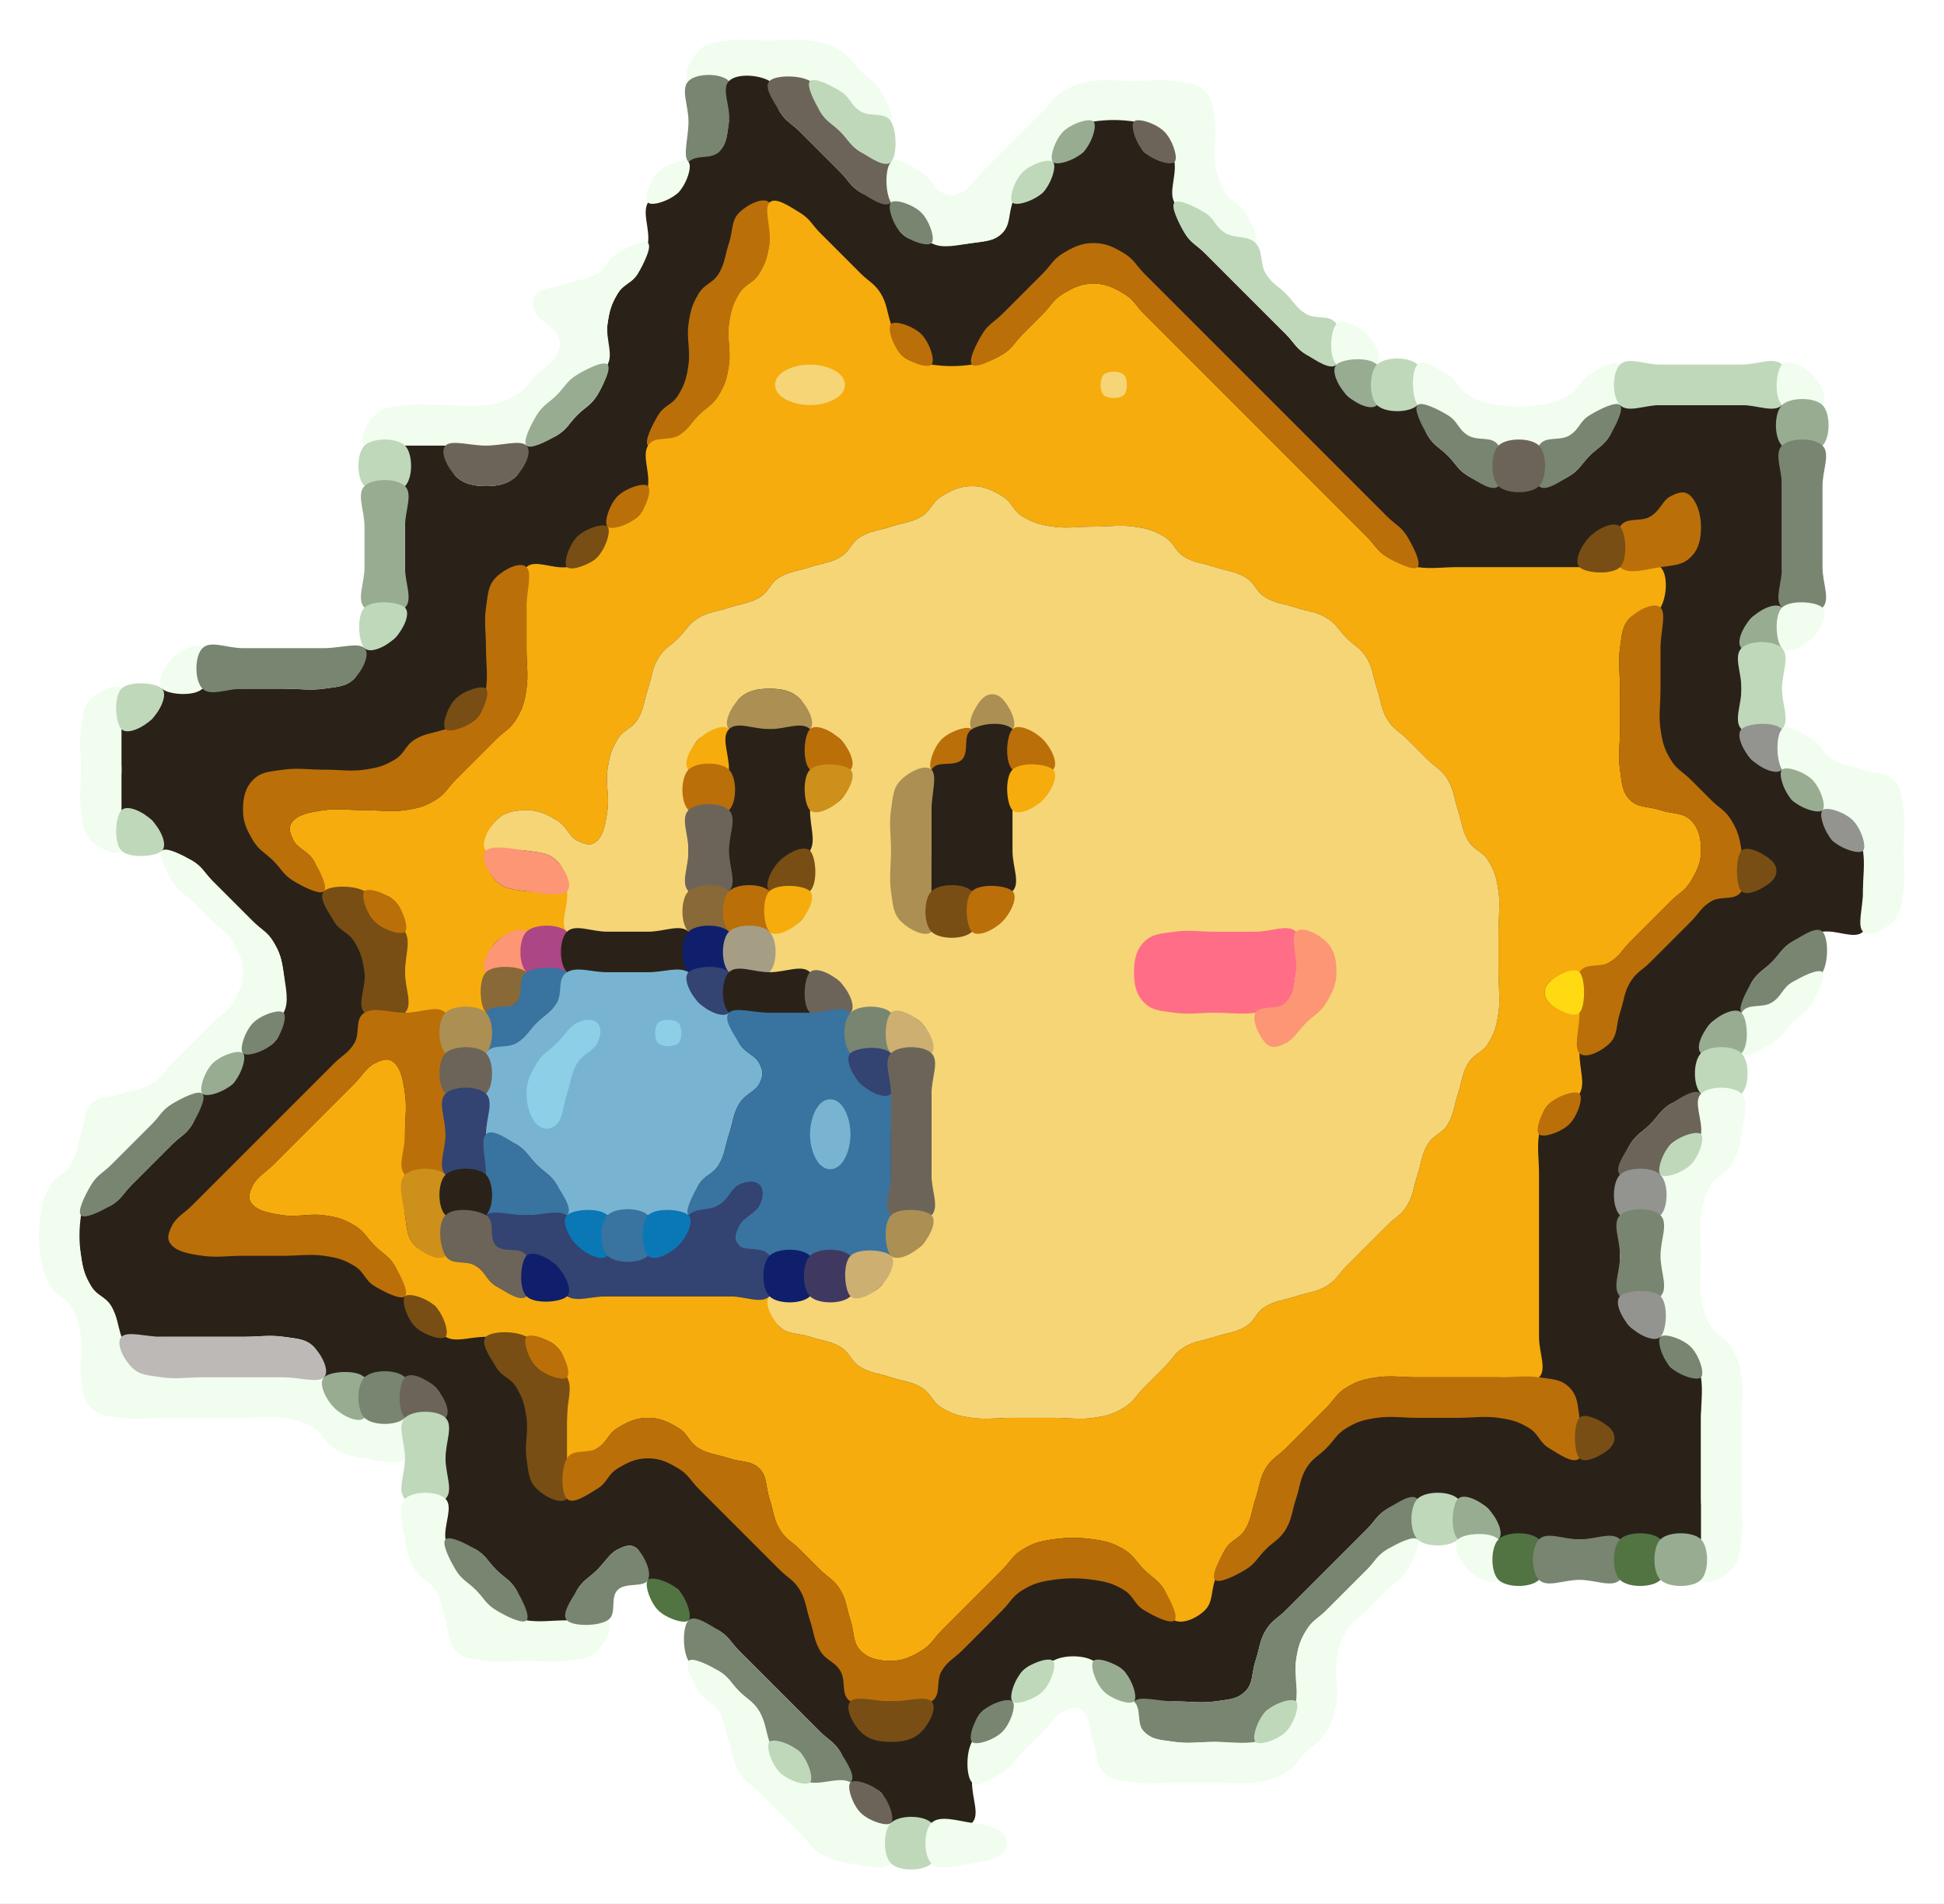 <svg version="1.1" baseProfile = "full" width = "48" height = "47" xmlns = "http://www.w3.org/2000/svg">
    <rect width="100%" height="100%" fill="#333333" stroke="none"/>
    <path d="M 0 0 C 0.2 -0.2 0.6 -3.49691e-08 1 0 C 1.4 0 1.6 -3.49691e-08 2 0 C 2.4 0 2.6 -3.49691e-08 3 0 C 3.4 0 3.6 -3.49691e-08 4 0 C 4.4 0 4.6 -3.49691e-08 5 0 C 5.4 0 5.6 -3.49691e-08 6 0 C 6.4 0 6.6 -3.49691e-08 7 0 C 7.4 0 7.6 -3.49691e-08 8 0 C 8.4 0 8.6 -3.49691e-08 9 0 C 9.4 0 9.6 -3.49691e-08 10 0 C 10.4 0 10.6 -3.49691e-08 11 0 C 11.4 0 11.6 -3.49691e-08 12 0 C 12.4 0 12.6 -3.49691e-08 13 0 C 13.4 0 13.6 -3.49691e-08 14 0 C 14.4 0 14.6 -3.49691e-08 15 0 C 15.4 0 15.6 -3.49691e-08 16 0 C 16.4 0 16.6 -3.49691e-08 17 0 C 17.4 0 17.6 -3.49691e-08 18 0 C 18.4 0 18.6 -3.49691e-08 19 0 C 19.4 0 19.6 -3.49691e-08 20 0 C 20.4 0 20.6 -3.49691e-08 21 0 C 21.4 0 21.6 -3.49691e-08 22 0 C 22.4 0 22.6 -3.49691e-08 23 0 C 23.4 0 23.6 -3.49691e-08 24 0 C 24.4 0 24.6 -3.49691e-08 25 0 C 25.4 0 25.6 -3.49691e-08 26 0 C 26.4 0 26.6 -3.49691e-08 27 0 C 27.4 0 27.6 -3.49691e-08 28 0 C 28.4 0 28.6 -3.49691e-08 29 0 C 29.4 0 29.6 -3.49691e-08 30 0 C 30.4 0 30.6 -3.49691e-08 31 0 C 31.4 0 31.6 -3.49691e-08 32 0 C 32.4 0 32.6 -3.49691e-08 33 0 C 33.4 0 33.6 -3.49691e-08 34 0 C 34.4 0 34.6 -3.49691e-08 35 0 C 35.4 0 35.6 -3.49691e-08 36 0 C 36.4 0 36.6 -3.49691e-08 37 0 C 37.4 0 37.6 -3.49691e-08 38 0 C 38.4 0 38.6 -3.49691e-08 39 0 C 39.4 0 39.6 -3.49691e-08 40 0 C 40.4 0 40.6 -3.49691e-08 41 0 C 41.4 0 41.6 -3.49691e-08 42 0 C 42.4 0 42.6 -3.49691e-08 43 0 C 43.4 0 43.6 -3.49691e-08 44 0 C 44.4 0 44.6 -3.49691e-08 45 0 C 45.4 0 45.6 -3.49691e-08 46 0 C 46.4 0 46.6 -3.49691e-08 47 0 C 47.4 0 47.8 -0.2 48 0 C 48.2 0.2 48 0.6 48 1 C 48 1.4 48 1.6 48 2 C 48 2.4 48 2.6 48 3 C 48 3.4 48 3.6 48 4 C 48 4.4 48 4.6 48 5 C 48 5.4 48 5.6 48 6 C 48 6.4 48 6.6 48 7 C 48 7.4 48 7.6 48 8 C 48 8.4 48 8.6 48 9 C 48 9.4 48 9.6 48 10 C 48 10.4 48 10.6 48 11 C 48 11.4 48 11.6 48 12 C 48 12.4 48 12.6 48 13 C 48 13.4 48 13.6 48 14 C 48 14.4 48 14.6 48 15 C 48 15.4 48 15.6 48 16 C 48 16.4 48 16.6 48 17 C 48 17.4 48 17.6 48 18 C 48 18.4 48 18.6 48 19 C 48 19.4 48 19.6 48 20 C 48 20.4 48 20.6 48 21 C 48 21.4 48 21.6 48 22 C 48 22.4 48 22.6 48 23 C 48 23.4 48 23.6 48 24 C 48 24.4 48 24.6 48 25 C 48 25.4 48 25.6 48 26 C 48 26.4 48 26.6 48 27 C 48 27.4 48 27.6 48 28 C 48 28.4 48 28.6 48 29 C 48 29.4 48 29.6 48 30 C 48 30.4 48 30.6 48 31 C 48 31.4 48 31.6 48 32 C 48 32.4 48 32.6 48 33 C 48 33.4 48 33.6 48 34 C 48 34.4 48 34.6 48 35 C 48 35.4 48 35.6 48 36 C 48 36.4 48 36.6 48 37 C 48 37.4 48 37.6 48 38 C 48 38.4 48 38.6 48 39 C 48 39.4 48 39.6 48 40 C 48 40.4 48 40.6 48 41 C 48 41.4 48 41.6 48 42 C 48 42.4 48 42.6 48 43 C 48 43.4 48 43.6 48 44 C 48 44.4 48 44.6 48 45 C 48 45.4 48 45.6 48 46 C 48 46.4 48.2 46.8 48 47 C 47.8 47.2 47.4 47 47 47 C 46.6 47 46.4 47 46 47 C 45.6 47 45.4 47 45 47 C 44.6 47 44.4 47 44 47 C 43.6 47 43.4 47 43 47 C 42.6 47 42.4 47 42 47 C 41.6 47 41.4 47 41 47 C 40.6 47 40.4 47 40 47 C 39.6 47 39.4 47 39 47 C 38.6 47 38.4 47 38 47 C 37.6 47 37.4 47 37 47 C 36.6 47 36.4 47 36 47 C 35.6 47 35.4 47 35 47 C 34.6 47 34.4 47 34 47 C 33.6 47 33.4 47 33 47 C 32.6 47 32.4 47 32 47 C 31.6 47 31.4 47 31 47 C 30.6 47 30.4 47 30 47 C 29.6 47 29.4 47 29 47 C 28.6 47 28.4 47 28 47 C 27.6 47 27.4 47 27 47 C 26.6 47 26.4 47 26 47 C 25.6 47 25.4 47 25 47 C 24.6 47 24.4 47 24 47 C 23.6 47 23.4 47 23 47 C 22.6 47 22.4 47 22 47 C 21.6 47 21.4 47 21 47 C 20.6 47 20.4 47 20 47 C 19.6 47 19.4 47 19 47 C 18.6 47 18.4 47 18 47 C 17.6 47 17.4 47 17 47 C 16.6 47 16.4 47 16 47 C 15.6 47 15.4 47 15 47 C 14.6 47 14.4 47 14 47 C 13.6 47 13.4 47 13 47 C 12.6 47 12.4 47 12 47 C 11.6 47 11.4 47 11 47 C 10.6 47 10.4 47 10 47 C 9.6 47 9.4 47 9 47 C 8.6 47 8.4 47 8 47 C 7.6 47 7.4 47 7 47 C 6.6 47 6.4 47 6 47 C 5.6 47 5.4 47 5 47 C 4.6 47 4.4 47 4 47 C 3.6 47 3.4 47 3 47 C 2.6 47 2.4 47 2 47 C 1.6 47 1.4 47 1 47 C 0.6 47 0.2 47.2 0 47 C -0.2 46.8 3.01992e-08 46.4 0 46 C -1.74846e-08 45.6 3.01992e-08 45.4 0 45 C -1.74846e-08 44.6 3.01992e-08 44.4 0 44 C -1.74846e-08 43.6 3.01992e-08 43.4 0 43 C -1.74846e-08 42.6 3.01992e-08 42.4 0 42 C -1.74846e-08 41.6 3.01992e-08 41.4 0 41 C -1.74846e-08 40.6 3.01992e-08 40.4 0 40 C -1.74846e-08 39.6 3.01992e-08 39.4 0 39 C -1.74846e-08 38.6 3.01992e-08 38.4 0 38 C -1.74846e-08 37.6 3.01992e-08 37.4 0 37 C -1.74846e-08 36.6 3.01992e-08 36.4 0 36 C -1.74846e-08 35.6 3.01992e-08 35.4 0 35 C -1.74846e-08 34.6 3.01992e-08 34.4 0 34 C -1.74846e-08 33.6 3.01992e-08 33.4 0 33 C -1.74846e-08 32.6 3.01992e-08 32.4 0 32 C -1.74846e-08 31.6 3.01992e-08 31.4 0 31 C -1.74846e-08 30.6 3.01992e-08 30.4 0 30 C -1.74846e-08 29.6 3.01992e-08 29.4 0 29 C -1.74846e-08 28.6 3.01992e-08 28.4 0 28 C -1.74846e-08 27.6 3.01992e-08 27.4 0 27 C -1.74846e-08 26.6 3.01992e-08 26.4 0 26 C -1.74846e-08 25.6 3.01992e-08 25.4 0 25 C -1.74846e-08 24.6 3.01992e-08 24.4 0 24 C -1.74846e-08 23.6 3.01992e-08 23.4 0 23 C -1.74846e-08 22.6 3.01992e-08 22.4 0 22 C -1.74846e-08 21.6 3.01992e-08 21.4 0 21 C -1.74846e-08 20.6 3.01992e-08 20.4 0 20 C -1.74846e-08 19.6 3.01992e-08 19.4 0 19 C -1.74846e-08 18.6 3.01992e-08 18.4 0 18 C -1.74846e-08 17.6 3.01992e-08 17.4 0 17 C -1.74846e-08 16.6 3.01992e-08 16.4 0 16 C -1.74846e-08 15.6 3.01992e-08 15.4 0 15 C -1.74846e-08 14.6 3.01992e-08 14.4 0 14 C -1.74846e-08 13.6 3.01992e-08 13.4 0 13 C -1.74846e-08 12.6 3.01992e-08 12.4 0 12 C -1.74846e-08 11.6 3.01992e-08 11.4 0 11 C -1.74846e-08 10.6 3.01992e-08 10.4 0 10 C -1.74846e-08 9.6 3.01992e-08 9.4 0 9 C -1.74846e-08 8.6 3.01992e-08 8.4 0 8 C -1.74846e-08 7.6 3.01992e-08 7.4 0 7 C -1.74846e-08 6.6 3.01992e-08 6.4 0 6 C -1.74846e-08 5.6 3.01992e-08 5.4 0 5 C -1.74846e-08 4.6 3.01992e-08 4.4 0 4 C -1.74846e-08 3.6 3.01992e-08 3.4 0 3 C -1.74846e-08 2.6 3.01992e-08 2.4 0 2 C -1.74846e-08 1.6 3.01992e-08 1.4 0 1 C -1.74846e-08 0.6 -0.2 0.2 0 0 " fill = "rgb(255, 255, 255)" stroke = "rgb(255, 255, 255)" stroke-width = "0"/>
    <path d="M 17.25 1.25 C 17.45 1.05 17.65 1.05 18 1 C 18.35 0.95 18.6 1 19 1 C 19.4 1 19.65 0.95 20 1 C 20.35 1.05 20.5 1.1 20.75 1.25 C 21 1.4 21.05 1.55 21.25 1.75 C 21.45 1.95 21.6 2 21.75 2.25 C 21.9 2.5 22.1 2.9 22 3 C 21.9 3.1 21.5 2.9 21.25 2.75 C 21 2.6 21 2.4 20.75 2.25 C 20.5 2.1 20.35 2.05 20 2 C 19.65 1.95 19.4 2 19 2 C 18.6 2 18.4 2 18 2 C 17.6 2 17.15 2.15 17 2 C 16.85 1.85 17.05 1.45 17.25 1.25 " fill = "rgb(241, 253, 239)" stroke = "rgb(241, 253, 239)" stroke-width = "0"/>
    <path d="M 17 2 C 17.2 1.8 17.8 1.8 18 2 C 18.2 2.2 18.05 2.65 18 3 C 17.95 3.35 17.95 3.55 17.75 3.75 C 17.55 3.95 17.15 4.15 17 4 C 16.85 3.85 17 3.4 17 3 C 17 2.6 16.8 2.2 17 2 " fill = "rgb(120, 133, 112)" stroke = "rgb(120, 133, 112)" stroke-width = "0"/>
    <path d="M 18 2 C 18.2 1.8 18.75 1.85 19 2 C 19.25 2.15 19.1 2.5 19.25 2.75 C 19.4 3 19.55 3.05 19.75 3.25 C 19.95 3.45 20.05 3.55 20.25 3.75 C 20.45 3.95 20.55 4.05 20.75 4.25 C 20.95 4.45 21 4.6 21.25 4.75 C 21.5 4.9 21.8 4.8 22 5 C 22.2 5.2 22.05 5.55 22.25 5.75 C 22.45 5.95 22.65 5.95 23 6 C 23.35 6.05 23.65 6.05 24 6 C 24.35 5.95 24.55 5.95 24.75 5.75 C 24.95 5.55 24.8 5.2 25 5 C 25.2 4.8 25.55 4.95 25.75 4.75 C 25.95 4.55 25.8 4.2 26 4 C 26.2 3.8 26.55 3.95 26.75 3.75 C 26.95 3.55 26.75 3.15 27 3 C 27.25 2.85 27.75 2.85 28 3 C 28.25 3.15 28.05 3.55 28.25 3.75 C 28.45 3.95 28.85 3.75 29 4 C 29.15 4.25 28.95 4.65 29 5 C 29.05 5.35 29.1 5.5 29.25 5.75 C 29.4 6 29.55 6.05 29.75 6.25 C 29.95 6.45 30.05 6.55 30.25 6.75 C 30.45 6.95 30.55 7.05 30.75 7.25 C 30.95 7.45 31.05 7.55 31.25 7.75 C 31.45 7.95 31.55 8.05 31.75 8.25 C 31.95 8.45 32 8.6 32.25 8.75 C 32.5 8.9 32.8 8.8 33 9 C 33.2 9.2 33.05 9.55 33.25 9.75 C 33.45 9.95 33.65 9.95 34 10 C 34.35 10.05 34.75 9.85 35 10 C 35.25 10.15 35.1 10.5 35.25 10.75 C 35.4 11 35.55 11.05 35.75 11.25 C 35.95 11.45 36 11.6 36.25 11.75 C 36.5 11.9 36.65 11.95 37 12 C 37.35 12.05 37.65 12.05 38 12 C 38.35 11.95 38.5 11.9 38.75 11.75 C 39 11.6 39.05 11.45 39.25 11.25 C 39.45 11.05 39.6 11 39.75 10.75 C 39.9 10.5 39.75 10.15 40 10 C 40.25 9.85 40.6 10 41 10 C 41.4 10 41.6 10 42 10 C 42.4 10 42.6 10 43 10 C 43.4 10 43.8 9.8 44 10 C 44.2 10.2 44 10.6 44 11 C 44 11.4 44 11.6 44 12 C 44 12.4 44 12.6 44 13 C 44 13.4 44 13.6 44 14 C 44 14.4 44.15 14.75 44 15 C 43.85 15.25 43.45 15.05 43.25 15.25 C 43.05 15.45 43.05 15.65 43 16 C 42.95 16.35 43 16.6 43 17 C 43 17.4 42.95 17.65 43 18 C 43.05 18.35 43.05 18.55 43.25 18.75 C 43.45 18.95 43.8 18.8 44 19 C 44.2 19.2 44.05 19.55 44.25 19.75 C 44.45 19.95 44.8 19.8 45 20 C 45.2 20.2 45.05 20.55 45.25 20.75 C 45.45 20.95 45.85 20.75 46 21 C 46.15 21.25 46 21.6 46 22 C 46 22.4 46.2 22.8 46 23 C 45.8 23.2 45.35 22.95 45 23 C 44.65 23.05 44.5 23.1 44.25 23.25 C 44 23.4 43.95 23.55 43.75 23.75 C 43.55 23.95 43.4 24 43.25 24.25 C 43.1 24.5 43.2 24.8 43 25 C 42.8 25.2 42.45 25.05 42.25 25.25 C 42.05 25.45 42.05 25.65 42 26 C 41.95 26.35 42.15 26.75 42 27 C 41.85 27.25 41.5 27.1 41.25 27.25 C 41 27.4 40.95 27.55 40.75 27.75 C 40.55 27.95 40.4 28 40.25 28.25 C 40.1 28.5 40.05 28.65 40 29 C 39.95 29.35 40 29.6 40 30 C 40 30.4 40 30.6 40 31 C 40 31.4 39.95 31.65 40 32 C 40.05 32.35 40.05 32.55 40.25 32.75 C 40.45 32.95 40.8 32.8 41 33 C 41.2 33.2 41.05 33.55 41.25 33.75 C 41.45 33.95 41.85 33.75 42 34 C 42.15 34.25 42 34.6 42 35 C 42 35.4 42 35.6 42 36 C 42 36.4 42 36.6 42 37 C 42 37.4 42.2 37.8 42 38 C 41.8 38.2 41.4 38 41 38 C 40.6 38 40.4 38 40 38 C 39.6 38 39.4 38 39 38 C 38.6 38 38.4 38 38 38 C 37.6 38 37.25 38.15 37 38 C 36.75 37.85 36.95 37.45 36.75 37.25 C 36.55 37.05 36.35 37.05 36 37 C 35.65 36.95 35.35 36.95 35 37 C 34.65 37.05 34.5 37.1 34.25 37.25 C 34 37.4 33.95 37.55 33.75 37.75 C 33.55 37.95 33.45 38.05 33.25 38.25 C 33.05 38.45 32.95 38.55 32.75 38.75 C 32.55 38.95 32.45 39.05 32.25 39.25 C 32.05 39.45 31.95 39.55 31.75 39.75 C 31.55 39.95 31.4 40 31.25 40.25 C 31.1 40.5 31.1 40.7 31 41 C 30.9 41.3 30.95 41.55 30.75 41.75 C 30.55 41.95 30.35 41.95 30 42 C 29.65 42.05 29.4 42 29 42 C 28.6 42 28.25 42.15 28 42 C 27.75 41.85 27.95 41.45 27.75 41.25 C 27.55 41.05 27.35 41.05 27 41 C 26.65 40.95 26.35 40.95 26 41 C 25.65 41.05 25.45 41.05 25.25 41.25 C 25.05 41.45 25.2 41.8 25 42 C 24.8 42.2 24.45 42.05 24.25 42.25 C 24.05 42.45 24.05 42.65 24 43 C 23.95 43.35 24 43.6 24 44 C 24 44.4 24.2 44.8 24 45 C 23.8 45.2 23.4 45 23 45 C 22.6 45 22.25 45.15 22 45 C 21.75 44.85 21.95 44.45 21.75 44.25 C 21.55 44.05 21.2 44.2 21 44 C 20.8 43.8 20.9 43.5 20.75 43.25 C 20.6 43 20.45 42.95 20.25 42.75 C 20.05 42.55 19.95 42.45 19.75 42.25 C 19.55 42.05 19.45 41.95 19.25 41.75 C 19.05 41.55 18.95 41.45 18.75 41.25 C 18.55 41.05 18.45 40.95 18.25 40.75 C 18.05 40.55 18 40.4 17.75 40.25 C 17.5 40.1 17.2 40.2 17 40 C 16.8 39.8 16.95 39.45 16.75 39.25 C 16.55 39.05 16.2 39.2 16 39 C 15.8 38.8 15.9 38.4 15.75 38.25 C 15.6 38.1 15.45 38.15 15.25 38.25 C 15.05 38.35 14.95 38.55 14.75 38.75 C 14.55 38.95 14.4 39 14.25 39.25 C 14.1 39.5 14.25 39.85 14 40 C 13.75 40.15 13.25 40.15 13 40 C 12.75 39.85 12.9 39.5 12.75 39.25 C 12.6 39 12.45 38.95 12.25 38.75 C 12.05 38.55 12 38.4 11.75 38.25 C 11.5 38.1 11.15 38.25 11 38 C 10.85 37.75 11 37.4 11 37 C 11 36.6 11 36.4 11 36 C 11 35.6 11.05 35.35 11 35 C 10.95 34.65 10.95 34.45 10.75 34.25 C 10.55 34.05 10.35 34.05 10 34 C 9.65 33.95 9.4 34 9 34 C 8.6 34 8.25 34.15 8 34 C 7.75 33.85 7.95 33.45 7.75 33.25 C 7.55 33.05 7.35 33.05 7 33 C 6.65 32.95 6.4 33 6 33 C 5.6 33 5.4 33 5 33 C 4.6 33 4.4 33 4 33 C 3.6 33 3.25 33.15 3 33 C 2.75 32.85 2.9 32.5 2.75 32.25 C 2.6 32 2.4 32 2.25 31.75 C 2.1 31.5 2.05 31.35 2 31 C 1.95 30.65 1.85 30.25 2 30 C 2.15 29.75 2.5 29.9 2.75 29.75 C 3 29.6 3.05 29.45 3.25 29.25 C 3.45 29.05 3.55 28.95 3.75 28.75 C 3.95 28.55 4.05 28.45 4.25 28.25 C 4.45 28.05 4.6 28 4.75 27.75 C 4.9 27.5 4.8 27.2 5 27 C 5.2 26.8 5.55 26.95 5.75 26.75 C 5.95 26.55 5.8 26.2 6 26 C 6.2 25.8 6.55 25.95 6.75 25.75 C 6.95 25.55 6.95 25.35 7 25 C 7.05 24.65 7.05 24.35 7 24 C 6.95 23.65 6.9 23.5 6.75 23.25 C 6.6 23 6.45 22.95 6.25 22.75 C 6.05 22.55 5.95 22.45 5.75 22.25 C 5.55 22.05 5.45 21.95 5.25 21.75 C 5.05 21.55 5 21.4 4.75 21.25 C 4.5 21.1 4.2 21.2 4 21 C 3.8 20.8 3.95 20.45 3.75 20.25 C 3.55 20.05 3.15 20.25 3 20 C 2.85 19.75 3 19.4 3 19 C 3 18.6 2.85 18.25 3 18 C 3.15 17.75 3.55 17.95 3.75 17.75 C 3.95 17.55 3.75 17.15 4 17 C 4.25 16.85 4.6 17 5 17 C 5.4 17 5.6 17 6 17 C 6.4 17 6.6 17 7 17 C 7.4 17 7.65 17.05 8 17 C 8.35 16.95 8.55 16.95 8.75 16.75 C 8.95 16.55 8.8 16.2 9 16 C 9.2 15.8 9.55 15.95 9.75 15.75 C 9.95 15.55 9.95 15.35 10 15 C 10.05 14.65 10 14.4 10 14 C 10 13.6 10 13.4 10 13 C 10 12.6 10 12.4 10 12 C 10 11.6 9.8 11.2 10 11 C 10.2 10.8 10.75 10.85 11 11 C 11.25 11.15 11.05 11.55 11.25 11.75 C 11.45 11.95 11.7 12 12 12 C 12.3 12 12.55 11.95 12.75 11.75 C 12.95 11.55 12.8 11.2 13 11 C 13.2 10.8 13.5 10.9 13.75 10.75 C 14 10.6 14.05 10.45 14.25 10.25 C 14.45 10.05 14.6 10 14.75 9.75 C 14.9 9.5 14.95 9.35 15 9 C 15.05 8.65 14.95 8.35 15 8 C 15.05 7.65 15.1 7.5 15.25 7.25 C 15.4 7 15.6 7 15.75 6.75 C 15.9 6.5 15.95 6.35 16 6 C 16.05 5.65 15.85 5.25 16 5 C 16.15 4.75 16.55 4.95 16.75 4.75 C 16.95 4.55 16.8 4.2 17 4 C 17.2 3.8 17.55 3.95 17.75 3.75 C 17.95 3.55 17.95 3.35 18 3 C 18.05 2.65 17.8 2.2 18 2 " fill = "rgb(42, 34, 25)" stroke = "rgb(42, 34, 25)" stroke-width = "0"/>
    <path d="M 19 2 C 19.15 1.85 19.75 1.85 20 2 C 20.25 2.15 20.1 2.5 20.25 2.75 C 20.4 3 20.55 3.05 20.75 3.25 C 20.95 3.45 21 3.6 21.25 3.75 C 21.5 3.9 21.85 3.75 22 4 C 22.15 4.25 22.15 4.85 22 5 C 21.85 5.15 21.5 4.9 21.25 4.75 C 21 4.6 20.95 4.45 20.75 4.25 C 20.55 4.05 20.45 3.95 20.25 3.75 C 20.05 3.55 19.95 3.45 19.75 3.25 C 19.55 3.05 19.4 3 19.25 2.75 C 19.1 2.5 18.85 2.15 19 2 " fill = "rgb(109, 100, 89)" stroke = "rgb(109, 100, 89)" stroke-width = "0"/>
    <path d="M 20 2 C 20.1 1.9 20.5 2.1 20.75 2.25 C 21 2.4 21 2.6 21.25 2.75 C 21.5 2.9 21.85 2.75 22 3 C 22.15 3.25 22.15 3.85 22 4 C 21.85 4.15 21.5 3.9 21.25 3.75 C 21 3.6 20.95 3.45 20.75 3.25 C 20.55 3.05 20.4 3 20.25 2.75 C 20.1 2.5 19.9 2.1 20 2 " fill = "rgb(191, 216, 186)" stroke = "rgb(191, 216, 186)" stroke-width = "0"/>
    <path d="M 26.25 2.25 C 26.5 2.1 26.65 2.05 27 2 C 27.35 1.95 27.6 2 28 2 C 28.4 2 28.65 1.95 29 2 C 29.35 2.05 29.55 2.05 29.75 2.25 C 29.95 2.45 29.95 2.65 30 3 C 30.05 3.35 29.95 3.65 30 4 C 30.05 4.35 30.1 4.5 30.25 4.75 C 30.4 5 30.6 5 30.75 5.25 C 30.9 5.5 31.1 5.9 31 6 C 30.9 6.1 30.5 5.9 30.25 5.75 C 30 5.6 30 5.4 29.75 5.25 C 29.5 5.1 29.15 5.25 29 5 C 28.85 4.75 29.05 4.35 29 4 C 28.95 3.65 28.95 3.45 28.75 3.25 C 28.55 3.05 28.35 3.05 28 3 C 27.65 2.95 27.35 2.95 27 3 C 26.65 3.05 26.45 3.05 26.25 3.25 C 26.05 3.45 26.2 3.8 26 4 C 25.8 4.2 25.45 4.05 25.25 4.25 C 25.05 4.45 25.1 4.7 25 5 C 24.9 5.3 24.95 5.55 24.75 5.75 C 24.55 5.95 24.35 5.95 24 6 C 23.65 6.05 23.25 6.15 23 6 C 22.75 5.85 22.95 5.45 22.75 5.25 C 22.55 5.05 22.15 5.25 22 5 C 21.85 4.75 21.85 4.15 22 4 C 22.15 3.85 22.5 4.1 22.75 4.25 C 23 4.4 23.05 4.65 23.25 4.75 C 23.45 4.85 23.55 4.85 23.75 4.75 C 23.95 4.65 24.05 4.45 24.25 4.25 C 24.45 4.05 24.55 3.95 24.75 3.75 C 24.95 3.55 25.05 3.45 25.25 3.25 C 25.45 3.05 25.55 2.95 25.75 2.75 C 25.95 2.55 26 2.4 26.25 2.25 " fill = "rgb(241, 253, 239)" stroke = "rgb(241, 253, 239)" stroke-width = "0"/>
    <path d="M 26.25 3.25 C 26.45 3.05 26.9 2.9 27 3 C 27.1 3.1 26.95 3.55 26.75 3.75 C 26.55 3.95 26.1 4.1 26 4 C 25.9 3.9 26.05 3.45 26.25 3.25 " fill = "rgb(152, 172, 146)" stroke = "rgb(152, 172, 146)" stroke-width = "0"/>
    <path d="M 28 3 C 28.1 2.9 28.55 3.05 28.75 3.25 C 28.95 3.45 29.1 3.9 29 4 C 28.9 4.1 28.45 3.95 28.25 3.75 C 28.05 3.55 27.9 3.1 28 3 " fill = "rgb(109, 100, 89)" stroke = "rgb(109, 100, 89)" stroke-width = "0"/>
    <path d="M 16.25 4.25 C 16.45 4.05 16.9 3.9 17 4 C 17.1 4.1 16.95 4.55 16.75 4.75 C 16.55 4.95 16.1 5.1 16 5 C 15.9 4.9 16.05 4.45 16.25 4.25 " fill = "rgb(241, 253, 239)" stroke = "rgb(241, 253, 239)" stroke-width = "0"/>
    <path d="M 25.25 4.25 C 25.45 4.05 25.9 3.9 26 4 C 26.1 4.1 25.95 4.55 25.75 4.75 C 25.55 4.95 25.1 5.1 25 5 C 24.9 4.9 25.05 4.45 25.25 4.25 " fill = "rgb(191, 216, 186)" stroke = "rgb(191, 216, 186)" stroke-width = "0"/>
    <path d="M 18.25 5.25 C 18.45 5.05 18.85 4.85 19 5 C 19.15 5.15 19.05 5.65 19 6 C 18.95 6.35 18.9 6.5 18.75 6.75 C 18.6 7 18.4 7 18.25 7.25 C 18.1 7.5 18.05 7.65 18 8 C 17.95 8.35 18.05 8.65 18 9 C 17.95 9.35 17.9 9.5 17.75 9.75 C 17.6 10 17.45 10.05 17.25 10.25 C 17.05 10.45 17 10.6 16.75 10.75 C 16.5 10.9 16.1 11.1 16 11 C 15.9 10.9 16.1 10.5 16.25 10.25 C 16.4 10 16.6 10 16.75 9.75 C 16.9 9.5 16.95 9.35 17 9 C 17.05 8.65 16.95 8.35 17 8 C 17.05 7.65 17.1 7.5 17.25 7.25 C 17.4 7 17.6 7 17.75 6.75 C 17.9 6.5 17.9 6.3 18 6 C 18.1 5.7 18.05 5.45 18.25 5.25 " fill = "rgb(187, 111, 9)" stroke = "rgb(187, 111, 9)" stroke-width = "0"/>
    <path d="M 19 5 C 19.15 4.85 19.5 5.1 19.75 5.25 C 20 5.4 20.05 5.55 20.25 5.75 C 20.45 5.95 20.55 6.05 20.75 6.25 C 20.95 6.45 21.05 6.55 21.25 6.75 C 21.45 6.95 21.6 7 21.75 7.25 C 21.9 7.5 21.9 7.7 22 8 C 22.1 8.3 22.05 8.55 22.25 8.75 C 22.45 8.95 22.65 8.95 23 9 C 23.35 9.05 23.65 9.05 24 9 C 24.35 8.95 24.5 8.9 24.75 8.75 C 25 8.6 25.05 8.45 25.25 8.25 C 25.45 8.05 25.55 7.95 25.75 7.75 C 25.95 7.55 26 7.4 26.25 7.25 C 26.5 7.1 26.7 7 27 7 C 27.3 7 27.5 7.1 27.75 7.25 C 28 7.4 28.05 7.55 28.25 7.75 C 28.45 7.95 28.55 8.05 28.75 8.25 C 28.95 8.45 29.05 8.55 29.25 8.75 C 29.45 8.95 29.55 9.05 29.75 9.25 C 29.95 9.45 30.05 9.55 30.25 9.75 C 30.45 9.95 30.55 10.05 30.75 10.25 C 30.95 10.45 31.05 10.55 31.25 10.75 C 31.45 10.95 31.55 11.05 31.75 11.25 C 31.95 11.45 32.05 11.55 32.25 11.75 C 32.45 11.95 32.55 12.05 32.75 12.25 C 32.95 12.45 33.05 12.55 33.25 12.75 C 33.45 12.95 33.55 13.05 33.75 13.25 C 33.95 13.45 34 13.6 34.25 13.75 C 34.5 13.9 34.65 13.95 35 14 C 35.35 14.05 35.6 14 36 14 C 36.4 14 36.6 14 37 14 C 37.4 14 37.6 14 38 14 C 38.4 14 38.6 14 39 14 C 39.4 14 39.6 14 40 14 C 40.4 14 40.8 13.8 41 14 C 41.2 14.2 41.15 14.75 41 15 C 40.85 15.25 40.45 15.05 40.25 15.25 C 40.05 15.45 40.05 15.65 40 16 C 39.95 16.35 40 16.6 40 17 C 40 17.4 40 17.6 40 18 C 40 18.4 39.95 18.65 40 19 C 40.05 19.35 40.05 19.55 40.25 19.75 C 40.45 19.95 40.7 19.9 41 20 C 41.3 20.1 41.55 20.05 41.75 20.25 C 41.95 20.45 42 20.7 42 21 C 42 21.3 41.9 21.5 41.75 21.75 C 41.6 22 41.45 22.05 41.25 22.25 C 41.05 22.45 40.95 22.55 40.75 22.75 C 40.55 22.95 40.45 23.05 40.25 23.25 C 40.05 23.45 40 23.6 39.75 23.75 C 39.5 23.9 39.3 23.9 39 24 C 38.7 24.1 38.4 24.1 38.25 24.25 C 38.1 24.4 38.1 24.6 38.25 24.75 C 38.4 24.9 38.85 24.75 39 25 C 39.15 25.25 39 25.6 39 26 C 39 26.4 39.15 26.75 39 27 C 38.85 27.25 38.45 27.05 38.25 27.25 C 38.05 27.45 38.05 27.65 38 28 C 37.95 28.35 38 28.6 38 29 C 38 29.4 38 29.6 38 30 C 38 30.4 38 30.6 38 31 C 38 31.4 38 31.6 38 32 C 38 32.4 38 32.6 38 33 C 38 33.4 38.2 33.8 38 34 C 37.8 34.2 37.4 34 37 34 C 36.6 34 36.4 34 36 34 C 35.6 34 35.4 34 35 34 C 34.6 34 34.35 33.95 34 34 C 33.65 34.05 33.5 34.1 33.25 34.25 C 33 34.4 32.95 34.55 32.75 34.75 C 32.55 34.95 32.45 35.05 32.25 35.25 C 32.05 35.45 31.95 35.55 31.75 35.75 C 31.55 35.95 31.4 36 31.25 36.25 C 31.1 36.5 31.1 36.7 31 37 C 30.9 37.3 30.9 37.5 30.75 37.75 C 30.6 38 30.4 38 30.25 38.25 C 30.1 38.5 30.1 38.7 30 39 C 29.9 39.3 29.95 39.55 29.75 39.75 C 29.55 39.95 29.2 40.1 29 40 C 28.8 39.9 28.9 39.5 28.75 39.25 C 28.6 39 28.45 38.95 28.25 38.75 C 28.05 38.55 28 38.4 27.75 38.25 C 27.5 38.1 27.35 38.05 27 38 C 26.65 37.95 26.35 37.95 26 38 C 25.65 38.05 25.5 38.1 25.25 38.25 C 25 38.4 24.95 38.55 24.75 38.75 C 24.55 38.95 24.45 39.05 24.25 39.25 C 24.05 39.45 23.95 39.55 23.75 39.75 C 23.55 39.95 23.45 40.05 23.25 40.25 C 23.05 40.45 23 40.6 22.75 40.75 C 22.5 40.9 22.3 41 22 41 C 21.7 41 21.45 40.95 21.25 40.75 C 21.05 40.55 21.1 40.3 21 40 C 20.9 39.7 20.9 39.5 20.75 39.25 C 20.6 39 20.45 38.95 20.25 38.75 C 20.05 38.55 19.95 38.45 19.75 38.25 C 19.55 38.05 19.4 38 19.25 37.75 C 19.1 37.5 19.1 37.3 19 37 C 18.9 36.7 18.95 36.45 18.75 36.25 C 18.55 36.05 18.3 36.1 18 36 C 17.7 35.9 17.5 35.9 17.25 35.75 C 17 35.6 17 35.4 16.75 35.25 C 16.5 35.1 16.3 35 16 35 C 15.7 35 15.5 35.1 15.25 35.25 C 15 35.4 15 35.6 14.75 35.75 C 14.5 35.9 14.15 36.15 14 36 C 13.85 35.85 14 35.4 14 35 C 14 34.6 14.05 34.35 14 34 C 13.95 33.65 13.95 33.45 13.75 33.25 C 13.55 33.05 13.35 33.05 13 33 C 12.65 32.95 12.4 33 12 33 C 11.6 33 11.25 33.15 11 33 C 10.75 32.85 10.95 32.45 10.75 32.25 C 10.55 32.05 10.2 32.2 10 32 C 9.8 31.8 9.9 31.5 9.75 31.25 C 9.6 31 9.45 30.95 9.25 30.75 C 9.05 30.55 9 30.4 8.75 30.25 C 8.5 30.1 8.35 30.05 8 30 C 7.65 29.95 7.35 30.05 7 30 C 6.65 29.95 6.4 29.9 6.25 29.75 C 6.1 29.6 6.15 29.45 6.25 29.25 C 6.35 29.05 6.55 28.95 6.75 28.75 C 6.95 28.55 7.05 28.45 7.25 28.25 C 7.45 28.05 7.55 27.95 7.75 27.75 C 7.95 27.55 8.05 27.45 8.25 27.25 C 8.45 27.05 8.55 26.95 8.75 26.75 C 8.95 26.55 9.05 26.35 9.25 26.25 C 9.45 26.15 9.6 26.1 9.75 26.25 C 9.9 26.4 9.95 26.65 10 27 C 10.05 27.35 10 27.6 10 28 C 10 28.4 10 28.6 10 29 C 10 29.4 9.95 29.65 10 30 C 10.05 30.35 10.05 30.55 10.25 30.75 C 10.45 30.95 10.7 30.9 11 31 C 11.3 31.1 11.5 31.1 11.75 31.25 C 12 31.4 12 31.6 12.25 31.75 C 12.5 31.9 12.65 31.95 13 32 C 13.35 32.05 13.6 32 14 32 C 14.4 32 14.6 32 15 32 C 15.4 32 15.6 32 16 32 C 16.4 32 16.6 32 17 32 C 17.4 32 17.6 32 18 32 C 18.4 32 18.75 31.85 19 32 C 19.25 32.15 19.05 32.55 19.25 32.75 C 19.45 32.95 19.7 32.9 20 33 C 20.3 33.1 20.5 33.1 20.75 33.25 C 21 33.4 21 33.6 21.25 33.75 C 21.5 33.9 21.7 33.9 22 34 C 22.3 34.1 22.5 34.1 22.75 34.25 C 23 34.4 23 34.6 23.25 34.75 C 23.5 34.9 23.65 34.95 24 35 C 24.35 35.05 24.6 35 25 35 C 25.4 35 25.6 35 26 35 C 26.4 35 26.65 35.05 27 35 C 27.35 34.95 27.5 34.9 27.75 34.75 C 28 34.6 28.05 34.45 28.25 34.25 C 28.45 34.05 28.55 33.95 28.75 33.75 C 28.95 33.55 29 33.4 29.25 33.25 C 29.5 33.1 29.7 33.1 30 33 C 30.3 32.9 30.5 32.9 30.75 32.75 C 31 32.6 31 32.4 31.25 32.25 C 31.5 32.1 31.7 32.1 32 32 C 32.3 31.9 32.5 31.9 32.75 31.75 C 33 31.6 33.05 31.45 33.25 31.25 C 33.45 31.05 33.55 30.95 33.75 30.75 C 33.95 30.55 34.05 30.45 34.25 30.25 C 34.45 30.05 34.6 30 34.75 29.75 C 34.9 29.5 34.9 29.3 35 29 C 35.1 28.7 35.1 28.5 35.25 28.25 C 35.4 28 35.6 28 35.75 27.75 C 35.9 27.5 35.9 27.3 36 27 C 36.1 26.7 36.1 26.5 36.25 26.25 C 36.4 26 36.6 26 36.75 25.75 C 36.9 25.5 36.95 25.35 37 25 C 37.05 24.65 37 24.4 37 24 C 37 23.6 37 23.4 37 23 C 37 22.6 37.05 22.35 37 22 C 36.95 21.65 36.9 21.5 36.75 21.25 C 36.6 21 36.4 21 36.25 20.75 C 36.1 20.5 36.1 20.3 36 20 C 35.9 19.7 35.9 19.5 35.75 19.25 C 35.6 19 35.45 18.95 35.25 18.75 C 35.05 18.55 34.95 18.45 34.75 18.25 C 34.55 18.05 34.4 18 34.25 17.75 C 34.1 17.5 34.1 17.3 34 17 C 33.9 16.7 33.9 16.5 33.75 16.25 C 33.6 16 33.45 15.95 33.25 15.75 C 33.05 15.55 33 15.4 32.75 15.25 C 32.5 15.1 32.3 15.1 32 15 C 31.7 14.9 31.5 14.9 31.25 14.75 C 31 14.6 31 14.4 30.75 14.25 C 30.5 14.1 30.3 14.1 30 14 C 29.7 13.9 29.5 13.9 29.25 13.75 C 29 13.6 29 13.4 28.75 13.25 C 28.5 13.1 28.35 13.05 28 13 C 27.65 12.95 27.4 13 27 13 C 26.6 13 26.35 13.05 26 13 C 25.65 12.95 25.5 12.9 25.25 12.75 C 25 12.6 25 12.4 24.75 12.25 C 24.5 12.1 24.3 12 24 12 C 23.7 12 23.5 12.1 23.25 12.25 C 23 12.4 23 12.6 22.75 12.75 C 22.5 12.9 22.3 12.9 22 13 C 21.7 13.1 21.5 13.1 21.25 13.25 C 21 13.4 21 13.6 20.75 13.75 C 20.5 13.9 20.3 13.9 20 14 C 19.7 14.1 19.5 14.1 19.25 14.25 C 19 14.4 19 14.6 18.75 14.75 C 18.5 14.9 18.3 14.9 18 15 C 17.7 15.1 17.5 15.1 17.25 15.25 C 17 15.4 16.95 15.55 16.75 15.75 C 16.55 15.95 16.4 16 16.25 16.25 C 16.1 16.5 16.1 16.7 16 17 C 15.9 17.3 15.9 17.5 15.75 17.75 C 15.6 18 15.4 18 15.25 18.25 C 15.1 18.5 15.05 18.65 15 19 C 14.95 19.35 15.05 19.65 15 20 C 14.95 20.35 14.9 20.6 14.75 20.75 C 14.6 20.9 14.45 20.85 14.25 20.75 C 14.05 20.65 14 20.4 13.75 20.25 C 13.5 20.1 13.3 20 13 20 C 12.7 20 12.45 20.05 12.25 20.25 C 12.05 20.45 12 20.7 12 21 C 12 21.3 12.05 21.55 12.25 21.75 C 12.45 21.95 12.65 21.95 13 22 C 13.35 22.05 13.8 21.8 14 22 C 14.2 22.2 14.2 22.8 14 23 C 13.8 23.2 13.35 22.95 13 23 C 12.65 23.05 12.45 23.05 12.25 23.25 C 12.05 23.45 12.05 23.65 12 24 C 11.95 24.35 12.2 24.8 12 25 C 11.8 25.2 11.4 25 11 25 C 10.6 25 10.2 25.2 10 25 C 9.8 24.8 10 24.4 10 24 C 10 23.6 10.05 23.35 10 23 C 9.95 22.65 9.95 22.45 9.75 22.25 C 9.55 22.05 9.35 22.05 9 22 C 8.65 21.95 8.25 22.15 8 22 C 7.75 21.85 7.9 21.5 7.75 21.25 C 7.6 21 7.35 20.95 7.25 20.75 C 7.15 20.55 7.1 20.4 7.25 20.25 C 7.4 20.1 7.65 20.05 8 20 C 8.35 19.95 8.6 20 9 20 C 9.4 20 9.65 20.05 10 20 C 10.35 19.95 10.5 19.9 10.75 19.75 C 11 19.6 11.05 19.45 11.25 19.25 C 11.45 19.05 11.55 18.95 11.75 18.75 C 11.95 18.55 12.05 18.45 12.25 18.25 C 12.45 18.05 12.6 18 12.75 17.75 C 12.9 17.5 12.95 17.35 13 17 C 13.05 16.65 13 16.4 13 16 C 13 15.6 13 15.4 13 15 C 13 14.6 12.8 14.2 13 14 C 13.2 13.8 13.65 14.05 14 14 C 14.35 13.95 14.55 13.95 14.75 13.75 C 14.95 13.55 14.8 13.2 15 13 C 15.2 12.8 15.55 12.95 15.75 12.75 C 15.95 12.55 15.95 12.35 16 12 C 16.05 11.65 15.85 11.25 16 11 C 16.15 10.75 16.5 10.9 16.75 10.75 C 17 10.6 17.05 10.45 17.25 10.25 C 17.45 10.05 17.6 10 17.75 9.75 C 17.9 9.5 17.95 9.35 18 9 C 18.05 8.65 17.95 8.35 18 8 C 18.05 7.65 18.1 7.5 18.25 7.25 C 18.4 7 18.6 7 18.75 6.75 C 18.9 6.5 18.95 6.35 19 6 C 19.05 5.65 18.85 5.15 19 5 " fill = "rgb(246, 172, 12)" stroke = "rgb(246, 172, 12)" stroke-width = "0"/>
    <path d="M 22 5 C 22.1 4.9 22.55 5.05 22.75 5.25 C 22.95 5.45 23.1 5.9 23 6 C 22.9 6.1 22.45 5.95 22.25 5.75 C 22.05 5.55 21.9 5.1 22 5 " fill = "rgb(120, 133, 112)" stroke = "rgb(120, 133, 112)" stroke-width = "0"/>
    <path d="M 29 5 C 29.1 4.9 29.5 5.1 29.75 5.25 C 30 5.4 30 5.6 30.25 5.75 C 30.5 5.9 30.8 5.8 31 6 C 31.2 6.2 31.1 6.5 31.25 6.75 C 31.4 7 31.55 7.05 31.75 7.25 C 31.95 7.45 32 7.6 32.25 7.75 C 32.5 7.9 32.85 7.75 33 8 C 33.15 8.25 33.15 8.85 33 9 C 32.85 9.15 32.5 8.9 32.25 8.75 C 32 8.6 31.95 8.45 31.75 8.25 C 31.55 8.05 31.45 7.95 31.25 7.75 C 31.05 7.55 30.95 7.45 30.75 7.25 C 30.55 7.05 30.45 6.95 30.25 6.75 C 30.05 6.55 29.95 6.45 29.75 6.25 C 29.55 6.05 29.4 6 29.25 5.75 C 29.1 5.5 28.9 5.1 29 5 " fill = "rgb(191, 216, 186)" stroke = "rgb(191, 216, 186)" stroke-width = "0"/>
    <path d="M 15.25 6.25 C 15.5 6.1 15.9 5.9 16 6 C 16.1 6.1 15.9 6.5 15.75 6.75 C 15.6 7 15.4 7 15.25 7.25 C 15.1 7.5 15.05 7.65 15 8 C 14.95 8.35 15.15 8.75 15 9 C 14.85 9.25 14.5 9.1 14.25 9.25 C 14 9.4 13.95 9.55 13.75 9.75 C 13.55 9.95 13.4 10 13.25 10.25 C 13.1 10.5 13.25 10.85 13 11 C 12.75 11.15 12.4 11 12 11 C 11.6 11 11.4 11 11 11 C 10.6 11 10.4 11 10 11 C 9.6 11 9.15 11.15 9 11 C 8.85 10.85 9.05 10.45 9.25 10.25 C 9.45 10.05 9.65 10.05 10 10 C 10.35 9.95 10.6 10 11 10 C 11.4 10 11.65 10.05 12 10 C 12.35 9.95 12.5 9.9 12.75 9.75 C 13 9.6 13.05 9.45 13.25 9.25 C 13.45 9.05 13.65 8.95 13.75 8.75 C 13.85 8.55 13.85 8.45 13.75 8.25 C 13.65 8.05 13.35 7.95 13.25 7.75 C 13.15 7.55 13.1 7.4 13.25 7.25 C 13.4 7.1 13.7 7.1 14 7 C 14.3 6.9 14.5 6.9 14.75 6.75 C 15 6.6 15 6.4 15.25 6.25 " fill = "rgb(241, 253, 239)" stroke = "rgb(241, 253, 239)" stroke-width = "0"/>
    <path d="M 26.25 6.25 C 26.5 6.1 26.7 6 27 6 C 27.3 6 27.5 6.1 27.75 6.25 C 28 6.4 28.05 6.55 28.25 6.75 C 28.45 6.95 28.55 7.05 28.75 7.25 C 28.95 7.45 29.05 7.55 29.25 7.75 C 29.45 7.95 29.55 8.05 29.75 8.25 C 29.95 8.45 30.05 8.55 30.25 8.75 C 30.45 8.95 30.55 9.05 30.75 9.25 C 30.95 9.45 31.05 9.55 31.25 9.75 C 31.45 9.95 31.55 10.05 31.75 10.25 C 31.95 10.45 32.05 10.55 32.25 10.75 C 32.45 10.95 32.55 11.05 32.75 11.25 C 32.95 11.45 33.05 11.55 33.25 11.75 C 33.45 11.95 33.55 12.05 33.75 12.25 C 33.95 12.45 34.05 12.55 34.25 12.75 C 34.45 12.95 34.6 13 34.75 13.25 C 34.9 13.5 35.1 13.9 35 14 C 34.9 14.1 34.5 13.9 34.25 13.75 C 34 13.6 33.95 13.45 33.75 13.25 C 33.55 13.05 33.45 12.95 33.25 12.75 C 33.05 12.55 32.95 12.45 32.75 12.25 C 32.55 12.05 32.45 11.95 32.25 11.75 C 32.05 11.55 31.95 11.45 31.75 11.25 C 31.55 11.05 31.45 10.95 31.25 10.75 C 31.05 10.55 30.95 10.45 30.75 10.25 C 30.55 10.05 30.45 9.95 30.25 9.75 C 30.05 9.55 29.95 9.45 29.75 9.25 C 29.55 9.05 29.45 8.95 29.25 8.75 C 29.05 8.55 28.95 8.45 28.75 8.25 C 28.55 8.05 28.45 7.95 28.25 7.75 C 28.05 7.55 28 7.4 27.75 7.25 C 27.5 7.1 27.3 7 27 7 C 26.7 7 26.5 7.1 26.25 7.25 C 26 7.4 25.95 7.55 25.75 7.75 C 25.55 7.95 25.45 8.05 25.25 8.25 C 25.05 8.45 25 8.6 24.75 8.75 C 24.5 8.9 24.1 9.1 24 9 C 23.9 8.9 24.1 8.5 24.25 8.25 C 24.4 8 24.55 7.95 24.75 7.75 C 24.95 7.55 25.05 7.45 25.25 7.25 C 25.45 7.05 25.55 6.95 25.75 6.75 C 25.95 6.55 26 6.4 26.25 6.25 " fill = "rgb(187, 111, 9)" stroke = "rgb(187, 111, 9)" stroke-width = "0"/>
    <path d="M 22 8 C 22.1 7.9 22.55 8.05 22.75 8.25 C 22.95 8.45 23.1 8.9 23 9 C 22.9 9.1 22.45 8.95 22.25 8.75 C 22.05 8.55 21.9 8.1 22 8 " fill = "rgb(187, 111, 9)" stroke = "rgb(187, 111, 9)" stroke-width = "0"/>
    <path d="M 33 8 C 33.15 7.85 33.55 8.05 33.75 8.25 C 33.95 8.45 34.15 8.85 34 9 C 33.85 9.15 33.2 9.2 33 9 C 32.8 8.8 32.85 8.15 33 8 " fill = "rgb(241, 253, 239)" stroke = "rgb(241, 253, 239)" stroke-width = "0"/>
    <path d="M 14.25 9.25 C 14.5 9.1 14.9 8.9 15 9 C 15.1 9.1 14.9 9.5 14.75 9.75 C 14.6 10 14.45 10.05 14.25 10.25 C 14.05 10.45 14 10.6 13.75 10.75 C 13.5 10.9 13.1 11.1 13 11 C 12.9 10.9 13.1 10.5 13.25 10.25 C 13.4 10 13.55 9.95 13.75 9.75 C 13.95 9.55 14 9.4 14.25 9.25 " fill = "rgb(152, 172, 146)" stroke = "rgb(152, 172, 146)" stroke-width = "0"/>
    <path d="M 19.25 9.25 C 19.4 9.1 19.7 9 20 9 C 20.3 9 20.6 9.1 20.75 9.25 C 20.9 9.4 20.9 9.6 20.75 9.75 C 20.6 9.9 20.3 10 20 10 C 19.7 10 19.4 9.9 19.25 9.75 C 19.1 9.6 19.1 9.4 19.25 9.25 " fill = "rgb(246, 213, 119)" stroke = "rgb(246, 213, 119)" stroke-width = "0"/>
    <path d="M 27.25 9.25 C 27.35 9.15 27.65 9.15 27.75 9.25 C 27.85 9.35 27.85 9.65 27.75 9.75 C 27.65 9.85 27.35 9.85 27.25 9.75 C 27.15 9.65 27.15 9.35 27.25 9.25 " fill = "rgb(246, 213, 119)" stroke = "rgb(246, 213, 119)" stroke-width = "0"/>
    <path d="M 33 9 C 33.15 8.85 33.8 8.8 34 9 C 34.2 9.2 34.15 9.85 34 10 C 33.85 10.15 33.45 9.95 33.25 9.75 C 33.05 9.55 32.85 9.15 33 9 " fill = "rgb(152, 172, 146)" stroke = "rgb(152, 172, 146)" stroke-width = "0"/>
    <path d="M 34 9 C 34.2 8.8 34.8 8.8 35 9 C 35.2 9.2 35.2 9.8 35 10 C 34.8 10.2 34.2 10.2 34 10 C 33.8 9.8 33.8 9.2 34 9 " fill = "rgb(191, 216, 186)" stroke = "rgb(191, 216, 186)" stroke-width = "0"/>
    <path d="M 35 9 C 35.15 8.85 35.5 9.1 35.75 9.25 C 36 9.4 36 9.6 36.25 9.75 C 36.5 9.9 36.65 9.95 37 10 C 37.35 10.05 37.65 10.05 38 10 C 38.35 9.95 38.5 9.9 38.75 9.75 C 39 9.6 39 9.4 39.25 9.25 C 39.5 9.1 39.85 8.85 40 9 C 40.15 9.15 40.15 9.75 40 10 C 39.85 10.25 39.5 10.1 39.25 10.25 C 39 10.4 39 10.6 38.75 10.75 C 38.5 10.9 38.35 10.95 38 11 C 37.65 11.05 37.35 11.05 37 11 C 36.65 10.95 36.5 10.9 36.25 10.75 C 36 10.6 36 10.4 35.75 10.25 C 35.5 10.1 35.15 10.25 35 10 C 34.85 9.75 34.85 9.15 35 9 " fill = "rgb(241, 253, 239)" stroke = "rgb(241, 253, 239)" stroke-width = "0"/>
    <path d="M 40 9 C 40.2 8.8 40.6 9 41 9 C 41.4 9 41.6 9 42 9 C 42.4 9 42.6 9 43 9 C 43.4 9 43.8 8.8 44 9 C 44.2 9.2 44.2 9.8 44 10 C 43.8 10.2 43.4 10 43 10 C 42.6 10 42.4 10 42 10 C 41.6 10 41.4 10 41 10 C 40.6 10 40.2 10.2 40 10 C 39.8 9.8 39.8 9.2 40 9 " fill = "rgb(191, 216, 186)" stroke = "rgb(191, 216, 186)" stroke-width = "0"/>
    <path d="M 44 9 C 44.15 8.85 44.55 9.05 44.75 9.25 C 44.95 9.45 45.15 9.85 45 10 C 44.85 10.15 44.2 10.2 44 10 C 43.8 9.8 43.85 9.15 44 9 " fill = "rgb(241, 253, 239)" stroke = "rgb(241, 253, 239)" stroke-width = "0"/>
    <path d="M 35 10 C 35.1 9.9 35.5 10.1 35.75 10.25 C 36 10.4 36 10.6 36.25 10.75 C 36.5 10.9 36.85 10.75 37 11 C 37.15 11.25 37.15 11.85 37 12 C 36.85 12.15 36.5 11.9 36.25 11.75 C 36 11.6 35.95 11.45 35.75 11.25 C 35.55 11.05 35.4 11 35.25 10.75 C 35.1 10.5 34.9 10.1 35 10 " fill = "rgb(120, 133, 112)" stroke = "rgb(120, 133, 112)" stroke-width = "0"/>
    <path d="M 39.25 10.25 C 39.5 10.1 39.9 9.9 40 10 C 40.1 10.1 39.9 10.5 39.75 10.75 C 39.6 11 39.45 11.05 39.25 11.25 C 39.05 11.45 39 11.6 38.75 11.75 C 38.5 11.9 38.15 12.15 38 12 C 37.85 11.85 37.85 11.25 38 11 C 38.15 10.75 38.5 10.9 38.75 10.75 C 39 10.6 39 10.4 39.25 10.25 " fill = "rgb(120, 133, 112)" stroke = "rgb(120, 133, 112)" stroke-width = "0"/>
    <path d="M 44 10 C 44.2 9.8 44.8 9.8 45 10 C 45.2 10.2 45.2 10.8 45 11 C 44.8 11.2 44.2 11.2 44 11 C 43.8 10.8 43.8 10.2 44 10 " fill = "rgb(152, 172, 146)" stroke = "rgb(152, 172, 146)" stroke-width = "0"/>
    <path d="M 9 11 C 9.2 10.8 9.8 10.8 10 11 C 10.2 11.2 10.2 11.8 10 12 C 9.8 12.2 9.2 12.2 9 12 C 8.8 11.8 8.8 11.2 9 11 " fill = "rgb(191, 216, 186)" stroke = "rgb(191, 216, 186)" stroke-width = "0"/>
    <path d="M 11 11 C 11.15 10.85 11.6 11 12 11 C 12.4 11 12.85 10.85 13 11 C 13.15 11.15 12.95 11.55 12.75 11.75 C 12.55 11.95 12.3 12 12 12 C 11.7 12 11.45 11.95 11.25 11.75 C 11.05 11.55 10.85 11.15 11 11 " fill = "rgb(109, 100, 89)" stroke = "rgb(109, 100, 89)" stroke-width = "0"/>
    <path d="M 37 11 C 37.2 10.8 37.8 10.8 38 11 C 38.2 11.2 38.2 11.8 38 12 C 37.8 12.2 37.2 12.2 37 12 C 36.8 11.8 36.8 11.2 37 11 " fill = "rgb(109, 100, 89)" stroke = "rgb(109, 100, 89)" stroke-width = "0"/>
    <path d="M 44 11 C 44.2 10.8 44.8 10.8 45 11 C 45.2 11.2 45 11.6 45 12 C 45 12.4 45 12.6 45 13 C 45 13.4 45 13.6 45 14 C 45 14.4 45.2 14.8 45 15 C 44.8 15.2 44.2 15.2 44 15 C 43.8 14.8 44 14.4 44 14 C 44 13.6 44 13.4 44 13 C 44 12.6 44 12.4 44 12 C 44 11.6 43.8 11.2 44 11 " fill = "rgb(120, 133, 112)" stroke = "rgb(120, 133, 112)" stroke-width = "0"/>
    <path d="M 9 12 C 9.2 11.8 9.8 11.8 10 12 C 10.2 12.2 10 12.6 10 13 C 10 13.4 10 13.6 10 14 C 10 14.4 10.2 14.8 10 15 C 9.8 15.2 9.2 15.2 9 15 C 8.8 14.8 9 14.4 9 14 C 9 13.6 9 13.4 9 13 C 9 12.6 8.8 12.2 9 12 " fill = "rgb(152, 172, 146)" stroke = "rgb(152, 172, 146)" stroke-width = "0"/>
    <path d="M 15.25 12.25 C 15.45 12.05 15.9 11.9 16 12 C 16.1 12.1 15.95 12.55 15.75 12.75 C 15.55 12.95 15.1 13.1 15 13 C 14.9 12.9 15.05 12.45 15.25 12.25 " fill = "rgb(187, 111, 9)" stroke = "rgb(187, 111, 9)" stroke-width = "0"/>
    <path d="M 23.25 12.25 C 23.5 12.1 23.7 12 24 12 C 24.3 12 24.5 12.1 24.75 12.25 C 25 12.4 25 12.6 25.25 12.75 C 25.5 12.9 25.65 12.95 26 13 C 26.35 13.05 26.6 13 27 13 C 27.4 13 27.65 12.95 28 13 C 28.35 13.05 28.5 13.1 28.75 13.25 C 29 13.4 29 13.6 29.25 13.75 C 29.5 13.9 29.7 13.9 30 14 C 30.3 14.1 30.5 14.1 30.75 14.25 C 31 14.4 31 14.6 31.25 14.75 C 31.5 14.9 31.7 14.9 32 15 C 32.3 15.1 32.5 15.1 32.75 15.25 C 33 15.4 33.05 15.55 33.25 15.75 C 33.45 15.95 33.6 16 33.75 16.25 C 33.9 16.5 33.9 16.7 34 17 C 34.1 17.3 34.1 17.5 34.25 17.75 C 34.4 18 34.55 18.05 34.75 18.25 C 34.95 18.45 35.05 18.55 35.25 18.75 C 35.45 18.95 35.6 19 35.75 19.25 C 35.9 19.5 35.9 19.7 36 20 C 36.1 20.3 36.1 20.5 36.25 20.75 C 36.4 21 36.6 21 36.75 21.25 C 36.9 21.5 36.95 21.65 37 22 C 37.05 22.35 37 22.6 37 23 C 37 23.4 37 23.6 37 24 C 37 24.4 37.05 24.65 37 25 C 36.95 25.35 36.9 25.5 36.75 25.75 C 36.6 26 36.4 26 36.25 26.25 C 36.1 26.5 36.1 26.7 36 27 C 35.9 27.3 35.9 27.5 35.75 27.75 C 35.6 28 35.4 28 35.25 28.25 C 35.1 28.5 35.1 28.7 35 29 C 34.9 29.3 34.9 29.5 34.75 29.75 C 34.6 30 34.45 30.05 34.25 30.25 C 34.05 30.45 33.95 30.55 33.75 30.75 C 33.55 30.95 33.45 31.05 33.25 31.25 C 33.05 31.45 33 31.6 32.75 31.75 C 32.5 31.9 32.3 31.9 32 32 C 31.7 32.1 31.5 32.1 31.25 32.25 C 31 32.4 31 32.6 30.75 32.75 C 30.5 32.9 30.3 32.9 30 33 C 29.7 33.1 29.5 33.1 29.25 33.25 C 29 33.4 28.95 33.55 28.75 33.75 C 28.55 33.95 28.45 34.05 28.25 34.25 C 28.05 34.45 28 34.6 27.75 34.75 C 27.5 34.9 27.35 34.95 27 35 C 26.65 35.05 26.4 35 26 35 C 25.6 35 25.4 35 25 35 C 24.6 35 24.35 35.05 24 35 C 23.65 34.95 23.5 34.9 23.25 34.75 C 23 34.6 23 34.4 22.75 34.25 C 22.5 34.1 22.3 34.1 22 34 C 21.7 33.9 21.5 33.9 21.25 33.75 C 21 33.6 21 33.4 20.75 33.25 C 20.5 33.1 20.3 33.1 20 33 C 19.7 32.9 19.45 32.95 19.25 32.75 C 19.05 32.55 18.85 32.15 19 32 C 19.15 31.85 19.6 32 20 32 C 20.4 32 20.65 32.05 21 32 C 21.35 31.95 21.55 31.95 21.75 31.75 C 21.95 31.55 21.8 31.2 22 31 C 22.2 30.8 22.55 30.95 22.75 30.75 C 22.95 30.55 22.95 30.35 23 30 C 23.05 29.65 23 29.4 23 29 C 23 28.6 23 28.4 23 28 C 23 27.6 23 27.4 23 27 C 23 26.6 23.05 26.35 23 26 C 22.95 25.65 22.95 25.45 22.75 25.25 C 22.55 25.05 22.35 25.05 22 25 C 21.65 24.95 21.25 25.15 21 25 C 20.75 24.85 20.95 24.45 20.75 24.25 C 20.55 24.05 20.35 24.05 20 24 C 19.65 23.95 19.2 24.2 19 24 C 18.8 23.8 18.85 23.25 19 23 C 19.15 22.75 19.55 22.95 19.75 22.75 C 19.95 22.55 19.95 22.35 20 22 C 20.05 21.65 20 21.4 20 21 C 20 20.6 19.85 20.25 20 20 C 20.15 19.75 20.55 19.95 20.75 19.75 C 20.95 19.55 21 19.3 21 19 C 21 18.7 20.95 18.45 20.75 18.25 C 20.55 18.05 20.2 18.2 20 18 C 19.8 17.8 19.95 17.45 19.75 17.25 C 19.55 17.05 19.3 17 19 17 C 18.7 17 18.45 17.05 18.25 17.25 C 18.05 17.45 18.2 17.8 18 18 C 17.8 18.2 17.45 18.05 17.25 18.25 C 17.05 18.45 17.05 18.65 17 19 C 16.95 19.35 17 19.6 17 20 C 17 20.4 17 20.6 17 21 C 17 21.4 17 21.6 17 22 C 17 22.4 17.2 22.8 17 23 C 16.8 23.2 16.4 23 16 23 C 15.6 23 15.4 23 15 23 C 14.6 23 14.2 23.2 14 23 C 13.8 22.8 14.05 22.35 14 22 C 13.95 21.65 13.95 21.45 13.75 21.25 C 13.55 21.05 13.35 21.05 13 21 C 12.65 20.95 12.15 21.15 12 21 C 11.85 20.85 12.05 20.45 12.25 20.25 C 12.45 20.05 12.7 20 13 20 C 13.3 20 13.5 20.1 13.75 20.25 C 14 20.4 14.05 20.65 14.25 20.75 C 14.45 20.85 14.6 20.9 14.75 20.75 C 14.9 20.6 14.95 20.35 15 20 C 15.05 19.65 14.95 19.35 15 19 C 15.05 18.65 15.1 18.5 15.25 18.25 C 15.4 18 15.6 18 15.75 17.75 C 15.9 17.5 15.9 17.3 16 17 C 16.1 16.7 16.1 16.5 16.25 16.25 C 16.4 16 16.55 15.95 16.75 15.75 C 16.95 15.55 17 15.4 17.25 15.25 C 17.5 15.1 17.7 15.1 18 15 C 18.3 14.9 18.5 14.9 18.75 14.75 C 19 14.6 19 14.4 19.25 14.25 C 19.5 14.1 19.7 14.1 20 14 C 20.3 13.9 20.5 13.9 20.75 13.75 C 21 13.6 21 13.4 21.25 13.25 C 21.5 13.1 21.7 13.1 22 13 C 22.3 12.9 22.5 12.9 22.75 12.75 C 23 12.6 23 12.4 23.25 12.25 " fill = "rgb(246, 213, 119)" stroke = "rgb(246, 213, 119)" stroke-width = "0"/>
    <path d="M 41.25 12.25 C 41.45 12.15 41.6 12.1 41.75 12.25 C 41.9 12.4 42 12.7 42 13 C 42 13.3 41.95 13.55 41.75 13.75 C 41.55 13.95 41.35 13.95 41 14 C 40.65 14.05 40.2 14.2 40 14 C 39.8 13.8 39.85 13.25 40 13 C 40.15 12.75 40.5 12.9 40.75 12.75 C 41 12.6 41.05 12.35 41.25 12.25 " fill = "rgb(187, 111, 9)" stroke = "rgb(187, 111, 9)" stroke-width = "0"/>
    <path d="M 14.25 13.25 C 14.45 13.05 14.9 12.9 15 13 C 15.1 13.1 14.95 13.55 14.75 13.75 C 14.55 13.95 14.1 14.1 14 14 C 13.9 13.9 14.05 13.45 14.25 13.25 " fill = "rgb(120, 78, 20)" stroke = "rgb(120, 78, 20)" stroke-width = "0"/>
    <path d="M 39.25 13.25 C 39.45 13.05 39.85 12.85 40 13 C 40.15 13.15 40.2 13.8 40 14 C 39.8 14.2 39.15 14.15 39 14 C 38.85 13.85 39.05 13.45 39.25 13.25 " fill = "rgb(120, 78, 20)" stroke = "rgb(120, 78, 20)" stroke-width = "0"/>
    <path d="M 12.25 14.25 C 12.45 14.05 12.85 13.85 13 14 C 13.15 14.15 13 14.6 13 15 C 13 15.4 13 15.6 13 16 C 13 16.4 13.05 16.65 13 17 C 12.95 17.35 12.9 17.5 12.75 17.75 C 12.6 18 12.45 18.05 12.25 18.25 C 12.05 18.45 11.95 18.55 11.75 18.75 C 11.55 18.95 11.45 19.05 11.25 19.25 C 11.05 19.45 11 19.6 10.75 19.75 C 10.5 19.9 10.35 19.95 10 20 C 9.65 20.05 9.4 20 9 20 C 8.6 20 8.35 19.95 8 20 C 7.65 20.05 7.4 20.1 7.25 20.25 C 7.1 20.4 7.15 20.55 7.25 20.75 C 7.35 20.95 7.6 21 7.75 21.25 C 7.9 21.5 8.1 21.9 8 22 C 7.9 22.1 7.5 21.9 7.25 21.75 C 7 21.6 6.95 21.45 6.75 21.25 C 6.55 21.05 6.4 21 6.25 20.75 C 6.1 20.5 6 20.3 6 20 C 6 19.7 6.05 19.45 6.25 19.25 C 6.45 19.05 6.65 19.05 7 19 C 7.35 18.95 7.6 19 8 19 C 8.4 19 8.65 19.05 9 19 C 9.35 18.95 9.5 18.9 9.75 18.75 C 10 18.6 10 18.4 10.25 18.25 C 10.5 18.1 10.7 18.1 11 18 C 11.3 17.9 11.55 17.95 11.75 17.75 C 11.95 17.55 11.95 17.35 12 17 C 12.05 16.65 12 16.4 12 16 C 12 15.6 11.95 15.35 12 15 C 12.05 14.65 12.05 14.45 12.25 14.25 " fill = "rgb(187, 111, 9)" stroke = "rgb(187, 111, 9)" stroke-width = "0"/>
    <path d="M 9 15 C 9.2 14.8 9.85 14.85 10 15 C 10.15 15.15 9.95 15.55 9.75 15.75 C 9.55 15.95 9.15 16.15 9 16 C 8.85 15.85 8.8 15.2 9 15 " fill = "rgb(191, 216, 186)" stroke = "rgb(191, 216, 186)" stroke-width = "0"/>
    <path d="M 40.25 15.25 C 40.45 15.05 40.85 14.85 41 15 C 41.15 15.15 41 15.6 41 16 C 41 16.4 41 16.6 41 17 C 41 17.4 40.95 17.65 41 18 C 41.05 18.35 41.1 18.5 41.25 18.75 C 41.4 19 41.55 19.05 41.75 19.25 C 41.95 19.45 42.05 19.55 42.25 19.75 C 42.45 19.95 42.6 20 42.75 20.25 C 42.9 20.5 42.95 20.65 43 21 C 43.05 21.35 43.15 21.75 43 22 C 42.85 22.25 42.5 22.1 42.25 22.25 C 42 22.4 41.95 22.55 41.75 22.75 C 41.55 22.95 41.45 23.05 41.25 23.25 C 41.05 23.45 40.95 23.55 40.75 23.75 C 40.55 23.95 40.4 24 40.25 24.25 C 40.1 24.5 40.1 24.7 40 25 C 39.9 25.3 39.95 25.55 39.75 25.75 C 39.55 25.95 39.15 26.15 39 26 C 38.85 25.85 39 25.4 39 25 C 39 24.6 38.85 24.25 39 24 C 39.15 23.75 39.5 23.9 39.75 23.75 C 40 23.6 40.05 23.45 40.25 23.25 C 40.45 23.05 40.55 22.95 40.75 22.75 C 40.95 22.55 41.05 22.45 41.25 22.25 C 41.45 22.05 41.6 22 41.75 21.75 C 41.9 21.5 42 21.3 42 21 C 42 20.7 41.95 20.45 41.75 20.25 C 41.55 20.05 41.3 20.1 41 20 C 40.7 19.9 40.45 19.95 40.25 19.75 C 40.05 19.55 40.05 19.35 40 19 C 39.95 18.65 40 18.4 40 18 C 40 17.6 40 17.4 40 17 C 40 16.6 39.95 16.35 40 16 C 40.05 15.65 40.05 15.45 40.25 15.25 " fill = "rgb(187, 111, 9)" stroke = "rgb(187, 111, 9)" stroke-width = "0"/>
    <path d="M 43.25 15.25 C 43.45 15.05 43.85 14.85 44 15 C 44.15 15.15 44.2 15.8 44 16 C 43.8 16.2 43.15 16.15 43 16 C 42.85 15.85 43.05 15.45 43.25 15.25 " fill = "rgb(152, 172, 146)" stroke = "rgb(152, 172, 146)" stroke-width = "0"/>
    <path d="M 44 15 C 44.2 14.8 44.85 14.85 45 15 C 45.15 15.15 44.95 15.55 44.75 15.75 C 44.55 15.95 44.15 16.15 44 16 C 43.85 15.85 43.8 15.2 44 15 " fill = "rgb(241, 253, 239)" stroke = "rgb(241, 253, 239)" stroke-width = "0"/>
    <path d="M 4.25 16.25 C 4.45 16.05 4.85 15.85 5 16 C 5.15 16.15 5.2 16.8 5 17 C 4.8 17.2 4.15 17.15 4 17 C 3.85 16.85 4.05 16.45 4.25 16.25 " fill = "rgb(241, 253, 239)" stroke = "rgb(241, 253, 239)" stroke-width = "0"/>
    <path d="M 5 16 C 5.2 15.8 5.6 16 6 16 C 6.4 16 6.6 16 7 16 C 7.4 16 7.6 16 8 16 C 8.4 16 8.85 15.85 9 16 C 9.15 16.15 8.95 16.55 8.75 16.75 C 8.55 16.95 8.35 16.95 8 17 C 7.65 17.05 7.4 17 7 17 C 6.6 17 6.4 17 6 17 C 5.6 17 5.2 17.2 5 17 C 4.8 16.8 4.8 16.2 5 16 " fill = "rgb(120, 133, 112)" stroke = "rgb(120, 133, 112)" stroke-width = "0"/>
    <path d="M 43 16 C 43.2 15.8 43.8 15.8 44 16 C 44.2 16.2 44 16.6 44 17 C 44 17.4 44.2 17.8 44 18 C 43.8 18.2 43.2 18.2 43 18 C 42.8 17.8 43 17.4 43 17 C 43 16.6 42.8 16.2 43 16 " fill = "rgb(191, 216, 186)" stroke = "rgb(191, 216, 186)" stroke-width = "0"/>
    <path d="M 2.25 17.25 C 2.45 17.05 2.85 16.85 3 17 C 3.15 17.15 3 17.6 3 18 C 3 18.4 3 18.6 3 19 C 3 19.4 3 19.6 3 20 C 3 20.4 3.15 20.85 3 21 C 2.85 21.15 2.45 20.95 2.25 20.75 C 2.05 20.55 2.05 20.35 2 20 C 1.95 19.65 2 19.4 2 19 C 2 18.6 1.95 18.35 2 18 C 2.05 17.65 2.05 17.45 2.25 17.25 " fill = "rgb(241, 253, 239)" stroke = "rgb(241, 253, 239)" stroke-width = "0"/>
    <path d="M 3 17 C 3.2 16.8 3.85 16.85 4 17 C 4.15 17.15 3.95 17.55 3.75 17.75 C 3.55 17.95 3.15 18.15 3 18 C 2.85 17.85 2.8 17.2 3 17 " fill = "rgb(191, 216, 186)" stroke = "rgb(191, 216, 186)" stroke-width = "0"/>
    <path d="M 11.25 17.25 C 11.45 17.05 11.9 16.9 12 17 C 12.1 17.1 11.95 17.55 11.75 17.75 C 11.55 17.95 11.1 18.1 11 18 C 10.9 17.9 11.05 17.45 11.25 17.25 " fill = "rgb(120, 78, 20)" stroke = "rgb(120, 78, 20)" stroke-width = "0"/>
    <path d="M 18.25 17.25 C 18.45 17.05 18.7 17 19 17 C 19.3 17 19.55 17.05 19.75 17.25 C 19.95 17.45 20.15 17.85 20 18 C 19.85 18.15 19.4 18 19 18 C 18.6 18 18.15 18.15 18 18 C 17.85 17.85 18.05 17.45 18.25 17.25 " fill = "rgb(172, 143, 83)" stroke = "rgb(172, 143, 83)" stroke-width = "0"/>
    <path d="M 24.25 17.25 C 24.4 17.1 24.6 17.1 24.75 17.25 C 24.9 17.4 25.15 17.85 25 18 C 24.85 18.15 24.15 18.15 24 18 C 23.85 17.85 24.1 17.4 24.25 17.25 " fill = "rgb(172, 143, 83)" stroke = "rgb(172, 143, 83)" stroke-width = "0"/>
    <path d="M 17.25 18.25 C 17.45 18.05 17.85 17.85 18 18 C 18.15 18.15 18.2 18.8 18 19 C 17.8 19.2 17.15 19.15 17 19 C 16.85 18.85 17.05 18.45 17.25 18.25 " fill = "rgb(246, 172, 12)" stroke = "rgb(246, 172, 12)" stroke-width = "0"/>
    <path d="M 18 18 C 18.2 17.8 18.6 18 19 18 C 19.4 18 19.8 17.8 20 18 C 20.2 18.2 20 18.6 20 19 C 20 19.4 20 19.6 20 20 C 20 20.4 20.15 20.75 20 21 C 19.85 21.25 19.45 21.05 19.25 21.25 C 19.05 21.45 19.25 21.85 19 22 C 18.75 22.15 18.2 22.2 18 22 C 17.8 21.8 18 21.4 18 21 C 18 20.6 18 20.4 18 20 C 18 19.6 18 19.4 18 19 C 18 18.6 17.8 18.2 18 18 " fill = "rgb(42, 34, 25)" stroke = "rgb(42, 34, 25)" stroke-width = "0"/>
    <path d="M 20 18 C 20.15 17.85 20.55 18.05 20.75 18.25 C 20.95 18.45 21.15 18.85 21 19 C 20.85 19.15 20.2 19.2 20 19 C 19.8 18.8 19.85 18.15 20 18 " fill = "rgb(187, 111, 9)" stroke = "rgb(187, 111, 9)" stroke-width = "0"/>
    <path d="M 23.25 18.25 C 23.45 18.05 23.9 17.9 24 18 C 24.1 18.1 23.95 18.55 23.75 18.75 C 23.55 18.95 23.1 19.1 23 19 C 22.9 18.9 23.05 18.45 23.25 18.25 " fill = "rgb(187, 111, 9)" stroke = "rgb(187, 111, 9)" stroke-width = "0"/>
    <path d="M 24 18 C 24.25 17.85 24.8 17.8 25 18 C 25.2 18.2 25 18.6 25 19 C 25 19.4 25 19.6 25 20 C 25 20.4 25 20.6 25 21 C 25 21.4 25.2 21.8 25 22 C 24.8 22.2 24.4 22 24 22 C 23.6 22 23.2 22.2 23 22 C 22.8 21.8 23 21.4 23 21 C 23 20.6 23 20.4 23 20 C 23 19.6 22.85 19.25 23 19 C 23.15 18.75 23.55 18.95 23.75 18.75 C 23.95 18.55 23.75 18.15 24 18 " fill = "rgb(42, 34, 25)" stroke = "rgb(42, 34, 25)" stroke-width = "0"/>
    <path d="M 25 18 C 25.15 17.85 25.55 18.05 25.75 18.25 C 25.95 18.45 26.15 18.85 26 19 C 25.85 19.15 25.2 19.2 25 19 C 24.8 18.8 24.85 18.15 25 18 " fill = "rgb(187, 111, 9)" stroke = "rgb(187, 111, 9)" stroke-width = "0"/>
    <path d="M 43 18 C 43.15 17.85 43.8 17.8 44 18 C 44.2 18.2 44.15 18.85 44 19 C 43.85 19.15 43.45 18.95 43.25 18.75 C 43.05 18.55 42.85 18.15 43 18 " fill = "rgb(147, 148, 143)" stroke = "rgb(147, 148, 143)" stroke-width = "0"/>
    <path d="M 44 18 C 44.15 17.85 44.5 18.1 44.75 18.25 C 45 18.4 45 18.6 45.25 18.75 C 45.5 18.9 45.7 18.9 46 19 C 46.3 19.1 46.55 19.05 46.75 19.25 C 46.95 19.45 46.95 19.65 47 20 C 47.05 20.35 47 20.6 47 21 C 47 21.4 47.05 21.65 47 22 C 46.95 22.35 46.95 22.55 46.75 22.75 C 46.55 22.95 46.15 23.15 46 23 C 45.85 22.85 46 22.4 46 22 C 46 21.6 46.05 21.35 46 21 C 45.95 20.65 45.95 20.45 45.75 20.25 C 45.55 20.05 45.2 20.2 45 20 C 44.8 19.8 44.95 19.45 44.75 19.25 C 44.55 19.05 44.15 19.25 44 19 C 43.85 18.75 43.85 18.15 44 18 " fill = "rgb(241, 253, 239)" stroke = "rgb(241, 253, 239)" stroke-width = "0"/>
    <path d="M 17 19 C 17.2 18.8 17.8 18.8 18 19 C 18.2 19.2 18.2 19.8 18 20 C 17.8 20.2 17.2 20.2 17 20 C 16.8 19.8 16.8 19.2 17 19 " fill = "rgb(187, 111, 9)" stroke = "rgb(187, 111, 9)" stroke-width = "0"/>
    <path d="M 20 19 C 20.2 18.8 20.85 18.85 21 19 C 21.15 19.15 20.95 19.55 20.75 19.75 C 20.55 19.95 20.15 20.15 20 20 C 19.85 19.85 19.8 19.2 20 19 " fill = "rgb(204, 144, 27)" stroke = "rgb(204, 144, 27)" stroke-width = "0"/>
    <path d="M 22.25 19.25 C 22.45 19.05 22.85 18.85 23 19 C 23.15 19.15 23 19.6 23 20 C 23 20.4 23 20.6 23 21 C 23 21.4 23 21.6 23 22 C 23 22.4 23.15 22.85 23 23 C 22.85 23.15 22.45 22.95 22.25 22.75 C 22.05 22.55 22.05 22.35 22 22 C 21.95 21.65 22 21.4 22 21 C 22 20.6 21.95 20.35 22 20 C 22.05 19.65 22.05 19.45 22.25 19.25 " fill = "rgb(172, 143, 83)" stroke = "rgb(172, 143, 83)" stroke-width = "0"/>
    <path d="M 25 19 C 25.2 18.8 25.85 18.85 26 19 C 26.15 19.15 25.95 19.55 25.75 19.75 C 25.55 19.95 25.15 20.15 25 20 C 24.85 19.85 24.8 19.2 25 19 " fill = "rgb(246, 172, 12)" stroke = "rgb(246, 172, 12)" stroke-width = "0"/>
    <path d="M 44 19 C 44.1 18.9 44.55 19.05 44.75 19.25 C 44.95 19.45 45.1 19.9 45 20 C 44.9 20.1 44.45 19.95 44.25 19.75 C 44.05 19.55 43.9 19.1 44 19 " fill = "rgb(152, 172, 146)" stroke = "rgb(152, 172, 146)" stroke-width = "0"/>
    <path d="M 3 20 C 3.15 19.85 3.55 20.05 3.75 20.25 C 3.95 20.45 4.15 20.85 4 21 C 3.85 21.15 3.2 21.2 3 21 C 2.8 20.8 2.85 20.15 3 20 " fill = "rgb(191, 216, 186)" stroke = "rgb(191, 216, 186)" stroke-width = "0"/>
    <path d="M 17 20 C 17.2 19.8 17.8 19.8 18 20 C 18.2 20.2 18 20.6 18 21 C 18 21.4 18.2 21.8 18 22 C 17.8 22.2 17.2 22.2 17 22 C 16.8 21.8 17 21.4 17 21 C 17 20.6 16.8 20.2 17 20 " fill = "rgb(109, 100, 89)" stroke = "rgb(109, 100, 89)" stroke-width = "0"/>
    <path d="M 45 20 C 45.1 19.9 45.55 20.05 45.75 20.25 C 45.95 20.45 46.1 20.9 46 21 C 45.9 21.1 45.45 20.95 45.25 20.75 C 45.05 20.55 44.9 20.1 45 20 " fill = "rgb(147, 148, 143)" stroke = "rgb(147, 148, 143)" stroke-width = "0"/>
    <path d="M 4 21 C 4.1 20.9 4.5 21.1 4.75 21.25 C 5 21.4 5.05 21.55 5.25 21.75 C 5.45 21.95 5.55 22.05 5.75 22.25 C 5.95 22.45 6.05 22.55 6.25 22.75 C 6.45 22.95 6.6 23 6.75 23.25 C 6.9 23.5 6.95 23.65 7 24 C 7.05 24.35 7.15 24.75 7 25 C 6.85 25.25 6.45 25.05 6.25 25.25 C 6.05 25.45 6.2 25.8 6 26 C 5.8 26.2 5.45 26.05 5.25 26.25 C 5.05 26.45 5.2 26.8 5 27 C 4.8 27.2 4.5 27.1 4.25 27.25 C 4 27.4 3.95 27.55 3.75 27.75 C 3.55 27.95 3.45 28.05 3.25 28.25 C 3.05 28.45 2.95 28.55 2.75 28.75 C 2.55 28.95 2.4 29 2.25 29.25 C 2.1 29.5 2.05 29.65 2 30 C 1.95 30.35 1.95 30.65 2 31 C 2.05 31.35 2.1 31.5 2.25 31.75 C 2.4 32 2.6 32 2.75 32.25 C 2.9 32.5 2.9 32.7 3 33 C 3.1 33.3 3.05 33.55 3.25 33.75 C 3.45 33.95 3.65 33.95 4 34 C 4.35 34.05 4.6 34 5 34 C 5.4 34 5.6 34 6 34 C 6.4 34 6.6 34 7 34 C 7.4 34 7.75 33.85 8 34 C 8.25 34.15 8.05 34.55 8.25 34.75 C 8.45 34.95 8.65 34.95 9 35 C 9.35 35.05 9.8 34.8 10 35 C 10.2 35.2 10.2 35.8 10 36 C 9.8 36.2 9.35 36.05 9 36 C 8.65 35.95 8.5 35.9 8.25 35.75 C 8 35.6 8 35.4 7.75 35.25 C 7.5 35.1 7.35 35.05 7 35 C 6.65 34.95 6.4 35 6 35 C 5.6 35 5.4 35 5 35 C 4.6 35 4.4 35 4 35 C 3.6 35 3.35 35.05 3 35 C 2.65 34.95 2.45 34.95 2.25 34.75 C 2.05 34.55 2.05 34.35 2 34 C 1.95 33.65 2.05 33.35 2 33 C 1.95 32.65 1.9 32.5 1.75 32.25 C 1.6 32 1.4 32 1.25 31.75 C 1.1 31.5 1.05 31.35 1 31 C 0.95 30.65 0.95 30.35 1 30 C 1.05 29.65 1.1 29.5 1.25 29.25 C 1.4 29 1.6 29 1.75 28.75 C 1.9 28.5 1.9 28.3 2 28 C 2.1 27.7 2.05 27.45 2.25 27.25 C 2.45 27.05 2.7 27.1 3 27 C 3.3 26.9 3.5 26.9 3.75 26.75 C 4 26.6 4.05 26.45 4.25 26.25 C 4.45 26.05 4.55 25.95 4.75 25.75 C 4.95 25.55 5.05 25.45 5.25 25.25 C 5.45 25.05 5.6 25 5.75 24.75 C 5.9 24.5 6 24.3 6 24 C 6 23.7 5.9 23.5 5.75 23.25 C 5.6 23 5.45 22.95 5.25 22.75 C 5.05 22.55 4.95 22.45 4.75 22.25 C 4.55 22.05 4.4 22 4.25 21.75 C 4.1 21.5 3.9 21.1 4 21 " fill = "rgb(241, 253, 239)" stroke = "rgb(241, 253, 239)" stroke-width = "0"/>
    <path d="M 12 21 C 12.15 20.85 12.65 20.95 13 21 C 13.35 21.05 13.55 21.05 13.75 21.25 C 13.95 21.45 14.15 21.85 14 22 C 13.85 22.15 13.35 22.05 13 22 C 12.65 21.95 12.45 21.95 12.25 21.75 C 12.05 21.55 11.85 21.15 12 21 " fill = "rgb(252, 150, 117)" stroke = "rgb(252, 150, 117)" stroke-width = "0"/>
    <path d="M 19.25 21.25 C 19.45 21.05 19.85 20.85 20 21 C 20.15 21.15 20.2 21.8 20 22 C 19.8 22.2 19.15 22.15 19 22 C 18.85 21.85 19.05 21.45 19.25 21.25 " fill = "rgb(120, 78, 20)" stroke = "rgb(120, 78, 20)" stroke-width = "0"/>
    <path d="M 43 21 C 43.15 20.85 43.6 21.1 43.75 21.25 C 43.9 21.4 43.9 21.6 43.75 21.75 C 43.6 21.9 43.15 22.15 43 22 C 42.85 21.85 42.85 21.15 43 21 " fill = "rgb(120, 78, 20)" stroke = "rgb(120, 78, 20)" stroke-width = "0"/>
    <path d="M 8 22 C 8.15 21.85 8.75 21.85 9 22 C 9.25 22.15 9.05 22.55 9.25 22.75 C 9.45 22.95 9.85 22.75 10 23 C 10.15 23.25 10 23.6 10 24 C 10 24.4 10.2 24.8 10 25 C 9.8 25.2 9.2 25.2 9 25 C 8.8 24.8 9.05 24.35 9 24 C 8.95 23.65 8.9 23.5 8.75 23.25 C 8.6 23 8.4 23 8.25 22.75 C 8.1 22.5 7.85 22.15 8 22 " fill = "rgb(120, 78, 20)" stroke = "rgb(120, 78, 20)" stroke-width = "0"/>
    <path d="M 9 22 C 9.1 21.9 9.55 22.05 9.75 22.25 C 9.95 22.45 10.1 22.9 10 23 C 9.9 23.1 9.45 22.95 9.25 22.75 C 9.05 22.55 8.9 22.1 9 22 " fill = "rgb(187, 111, 9)" stroke = "rgb(187, 111, 9)" stroke-width = "0"/>
    <path d="M 17 22 C 17.2 21.8 17.8 21.8 18 22 C 18.2 22.2 18.2 22.8 18 23 C 17.8 23.2 17.2 23.2 17 23 C 16.8 22.8 16.8 22.2 17 22 " fill = "rgb(136, 105, 55)" stroke = "rgb(136, 105, 55)" stroke-width = "0"/>
    <path d="M 18 22 C 18.2 21.8 18.8 21.8 19 22 C 19.2 22.2 19.2 22.8 19 23 C 18.8 23.2 18.2 23.2 18 23 C 17.8 22.8 17.8 22.2 18 22 " fill = "rgb(187, 111, 9)" stroke = "rgb(187, 111, 9)" stroke-width = "0"/>
    <path d="M 19 22 C 19.2 21.8 19.85 21.85 20 22 C 20.15 22.15 19.95 22.55 19.75 22.75 C 19.55 22.95 19.15 23.15 19 23 C 18.85 22.85 18.8 22.2 19 22 " fill = "rgb(246, 172, 12)" stroke = "rgb(246, 172, 12)" stroke-width = "0"/>
    <path d="M 23 22 C 23.2 21.8 23.8 21.8 24 22 C 24.2 22.2 24.2 22.8 24 23 C 23.8 23.2 23.2 23.2 23 23 C 22.8 22.8 22.8 22.2 23 22 " fill = "rgb(120, 78, 20)" stroke = "rgb(120, 78, 20)" stroke-width = "0"/>
    <path d="M 24 22 C 24.2 21.8 24.85 21.85 25 22 C 25.15 22.15 24.95 22.55 24.75 22.75 C 24.55 22.95 24.15 23.15 24 23 C 23.85 22.85 23.8 22.2 24 22 " fill = "rgb(187, 111, 9)" stroke = "rgb(187, 111, 9)" stroke-width = "0"/>
    <path d="M 12.25 23.25 C 12.45 23.05 12.85 22.85 13 23 C 13.15 23.15 13.2 23.8 13 24 C 12.8 24.2 12.15 24.15 12 24 C 11.85 23.85 12.05 23.45 12.25 23.25 " fill = "rgb(252, 150, 117)" stroke = "rgb(252, 150, 117)" stroke-width = "0"/>
    <path d="M 13 23 C 13.2 22.8 13.8 22.8 14 23 C 14.2 23.2 14.2 23.8 14 24 C 13.8 24.2 13.2 24.2 13 24 C 12.8 23.8 12.8 23.2 13 23 " fill = "rgb(172, 70, 133)" stroke = "rgb(172, 70, 133)" stroke-width = "0"/>
    <path d="M 14 23 C 14.2 22.8 14.6 23 15 23 C 15.4 23 15.6 23 16 23 C 16.4 23 16.8 22.8 17 23 C 17.2 23.2 17.2 23.8 17 24 C 16.8 24.2 16.4 24 16 24 C 15.6 24 15.4 24 15 24 C 14.6 24 14.2 24.2 14 24 C 13.8 23.8 13.8 23.2 14 23 " fill = "rgb(42, 34, 25)" stroke = "rgb(42, 34, 25)" stroke-width = "0"/>
    <path d="M 17 23 C 17.2 22.8 17.8 22.8 18 23 C 18.2 23.2 18.2 23.8 18 24 C 17.8 24.2 17.2 24.2 17 24 C 16.8 23.8 16.8 23.2 17 23 " fill = "rgb(15, 31, 108)" stroke = "rgb(15, 31, 108)" stroke-width = "0"/>
    <path d="M 18 23 C 18.2 22.8 18.8 22.8 19 23 C 19.2 23.2 19.2 23.8 19 24 C 18.8 24.2 18.2 24.2 18 24 C 17.8 23.8 17.8 23.2 18 23 " fill = "rgb(166, 158, 132)" stroke = "rgb(166, 158, 132)" stroke-width = "0"/>
    <path d="M 28.25 23.25 C 28.45 23.05 28.65 23.05 29 23 C 29.35 22.95 29.6 23 30 23 C 30.4 23 30.6 23 31 23 C 31.4 23 31.8 22.8 32 23 C 32.2 23.2 32.05 23.65 32 24 C 31.95 24.35 31.95 24.55 31.75 24.75 C 31.55 24.95 31.35 24.95 31 25 C 30.65 25.05 30.4 25 30 25 C 29.6 25 29.35 25.05 29 25 C 28.65 24.95 28.45 24.95 28.25 24.75 C 28.05 24.55 28 24.3 28 24 C 28 23.7 28.05 23.45 28.25 23.25 " fill = "rgb(255, 110, 134)" stroke = "rgb(255, 110, 134)" stroke-width = "0"/>
    <path d="M 32 23 C 32.15 22.85 32.55 23.05 32.75 23.25 C 32.95 23.45 33 23.7 33 24 C 33 24.3 32.9 24.5 32.75 24.75 C 32.6 25 32.45 25.05 32.25 25.25 C 32.05 25.45 31.95 25.65 31.75 25.75 C 31.55 25.85 31.4 25.9 31.25 25.75 C 31.1 25.6 30.9 25.2 31 25 C 31.1 24.8 31.55 24.95 31.75 24.75 C 31.95 24.55 31.95 24.35 32 24 C 32.05 23.65 31.85 23.15 32 23 " fill = "rgb(252, 150, 117)" stroke = "rgb(252, 150, 117)" stroke-width = "0"/>
    <path d="M 44.25 23.25 C 44.5 23.1 44.85 22.85 45 23 C 45.15 23.15 45.15 23.75 45 24 C 44.85 24.25 44.5 24.1 44.25 24.25 C 44 24.4 44 24.6 43.75 24.75 C 43.5 24.9 43.1 25.1 43 25 C 42.9 24.9 43.1 24.5 43.25 24.25 C 43.4 24 43.55 23.95 43.75 23.75 C 43.95 23.55 44 23.4 44.25 23.25 " fill = "rgb(120, 133, 112)" stroke = "rgb(120, 133, 112)" stroke-width = "0"/>
    <path d="M 12 24 C 12.2 23.8 12.85 23.85 13 24 C 13.15 24.15 12.95 24.55 12.75 24.75 C 12.55 24.95 12.15 25.15 12 25 C 11.85 24.85 11.8 24.2 12 24 " fill = "rgb(136, 105, 55)" stroke = "rgb(136, 105, 55)" stroke-width = "0"/>
    <path d="M 13 24 C 13.25 23.85 13.85 23.85 14 24 C 14.15 24.15 13.9 24.5 13.75 24.75 C 13.6 25 13.45 25.05 13.25 25.25 C 13.05 25.45 13 25.6 12.75 25.75 C 12.5 25.9 12.15 26.15 12 26 C 11.85 25.85 11.85 25.25 12 25 C 12.15 24.75 12.55 24.95 12.75 24.75 C 12.95 24.55 12.75 24.15 13 24 " fill = "rgb(57, 115, 160)" stroke = "rgb(57, 115, 160)" stroke-width = "0"/>
    <path d="M 14 24 C 14.25 23.85 14.6 24 15 24 C 15.4 24 15.6 24 16 24 C 16.4 24 16.75 23.85 17 24 C 17.25 24.15 17.05 24.55 17.25 24.75 C 17.45 24.95 17.8 24.8 18 25 C 18.2 25.2 18.1 25.5 18.25 25.75 C 18.4 26 18.65 26.05 18.75 26.25 C 18.85 26.45 18.85 26.55 18.75 26.75 C 18.65 26.95 18.4 27 18.25 27.25 C 18.1 27.5 18.1 27.7 18 28 C 17.9 28.3 17.9 28.5 17.75 28.75 C 17.6 29 17.4 29 17.25 29.25 C 17.1 29.5 17.25 29.85 17 30 C 16.75 30.15 16.4 30 16 30 C 15.6 30 15.4 30 15 30 C 14.6 30 14.25 30.15 14 30 C 13.75 29.85 13.9 29.5 13.75 29.25 C 13.6 29 13.45 28.95 13.25 28.75 C 13.05 28.55 13 28.4 12.75 28.25 C 12.5 28.1 12.15 28.25 12 28 C 11.85 27.75 12 27.4 12 27 C 12 26.6 11.85 26.25 12 26 C 12.15 25.75 12.5 25.9 12.75 25.75 C 13 25.6 13.05 25.45 13.25 25.25 C 13.45 25.05 13.6 25 13.75 24.75 C 13.9 24.5 13.75 24.15 14 24 " fill = "rgb(120, 180, 209)" stroke = "rgb(120, 180, 209)" stroke-width = "0"/>
    <path d="M 17 24 C 17.15 23.85 17.8 23.8 18 24 C 18.2 24.2 18.15 24.85 18 25 C 17.85 25.15 17.45 24.95 17.25 24.75 C 17.05 24.55 16.85 24.15 17 24 " fill = "rgb(51, 67, 114)" stroke = "rgb(51, 67, 114)" stroke-width = "0"/>
    <path d="M 18 24 C 18.2 23.8 18.6 24 19 24 C 19.4 24 19.8 23.8 20 24 C 20.2 24.2 20.2 24.8 20 25 C 19.8 25.2 19.4 25 19 25 C 18.6 25 18.2 25.2 18 25 C 17.8 24.8 17.8 24.2 18 24 " fill = "rgb(42, 34, 25)" stroke = "rgb(42, 34, 25)" stroke-width = "0"/>
    <path d="M 20 24 C 20.15 23.85 20.55 24.05 20.75 24.25 C 20.95 24.45 21.15 24.85 21 25 C 20.85 25.15 20.2 25.2 20 25 C 19.8 24.8 19.85 24.15 20 24 " fill = "rgb(109, 100, 89)" stroke = "rgb(109, 100, 89)" stroke-width = "0"/>
    <path d="M 38.25 24.25 C 38.4 24.1 38.85 23.85 39 24 C 39.15 24.15 39.15 24.85 39 25 C 38.85 25.15 38.4 24.9 38.25 24.75 C 38.1 24.6 38.1 24.4 38.25 24.25 " fill = "rgb(255, 218, 18)" stroke = "rgb(255, 218, 18)" stroke-width = "0"/>
    <path d="M 44.25 24.25 C 44.5 24.1 44.9 23.9 45 24 C 45.1 24.1 44.9 24.5 44.75 24.75 C 44.6 25 44.45 25.05 44.25 25.25 C 44.05 25.45 44 25.6 43.75 25.75 C 43.5 25.9 43.15 26.15 43 26 C 42.85 25.85 42.85 25.25 43 25 C 43.15 24.75 43.5 24.9 43.75 24.75 C 44 24.6 44 24.4 44.25 24.25 " fill = "rgb(241, 253, 239)" stroke = "rgb(241, 253, 239)" stroke-width = "0"/>
    <path d="M 6.25 25.25 C 6.45 25.05 6.9 24.9 7 25 C 7.1 25.1 6.95 25.55 6.75 25.75 C 6.55 25.95 6.1 26.1 6 26 C 5.9 25.9 6.05 25.45 6.25 25.25 " fill = "rgb(120, 133, 112)" stroke = "rgb(120, 133, 112)" stroke-width = "0"/>
    <path d="M 9 25 C 9.25 24.85 9.6 25 10 25 C 10.4 25 10.8 24.8 11 25 C 11.2 25.2 11 25.6 11 26 C 11 26.4 11 26.6 11 27 C 11 27.4 11 27.6 11 28 C 11 28.4 11.2 28.8 11 29 C 10.8 29.2 10.2 29.2 10 29 C 9.8 28.8 10 28.4 10 28 C 10 27.6 10.05 27.35 10 27 C 9.95 26.65 9.9 26.4 9.75 26.25 C 9.6 26.1 9.45 26.15 9.25 26.25 C 9.05 26.35 8.95 26.55 8.75 26.75 C 8.55 26.95 8.45 27.05 8.25 27.25 C 8.05 27.45 7.95 27.55 7.75 27.75 C 7.55 27.95 7.45 28.05 7.25 28.25 C 7.05 28.45 6.95 28.55 6.75 28.75 C 6.55 28.95 6.35 29.05 6.25 29.25 C 6.15 29.45 6.1 29.6 6.25 29.75 C 6.4 29.9 6.65 29.95 7 30 C 7.35 30.05 7.65 29.95 8 30 C 8.35 30.05 8.5 30.1 8.75 30.25 C 9 30.4 9.05 30.55 9.25 30.75 C 9.45 30.95 9.6 31 9.75 31.25 C 9.9 31.5 10.1 31.9 10 32 C 9.9 32.1 9.5 31.9 9.25 31.75 C 9 31.6 9 31.4 8.75 31.25 C 8.5 31.1 8.35 31.05 8 31 C 7.65 30.95 7.4 31 7 31 C 6.6 31 6.4 31 6 31 C 5.6 31 5.35 31.05 5 31 C 4.65 30.95 4.4 30.9 4.25 30.75 C 4.1 30.6 4.15 30.45 4.25 30.25 C 4.35 30.05 4.55 29.95 4.75 29.75 C 4.95 29.55 5.05 29.45 5.25 29.25 C 5.45 29.05 5.55 28.95 5.75 28.75 C 5.95 28.55 6.05 28.45 6.25 28.25 C 6.45 28.05 6.55 27.95 6.75 27.75 C 6.95 27.55 7.05 27.45 7.25 27.25 C 7.45 27.05 7.55 26.95 7.75 26.75 C 7.95 26.55 8.05 26.45 8.25 26.25 C 8.45 26.05 8.6 26 8.75 25.75 C 8.9 25.5 8.75 25.15 9 25 " fill = "rgb(187, 111, 9)" stroke = "rgb(187, 111, 9)" stroke-width = "0"/>
    <path d="M 11 25 C 11.2 24.8 11.8 24.8 12 25 C 12.2 25.2 12.2 25.8 12 26 C 11.8 26.2 11.2 26.2 11 26 C 10.8 25.8 10.8 25.2 11 25 " fill = "rgb(172, 143, 83)" stroke = "rgb(172, 143, 83)" stroke-width = "0"/>
    <path d="M 14.25 25.25 C 14.45 25.15 14.65 25.15 14.75 25.25 C 14.85 25.35 14.85 25.55 14.75 25.75 C 14.65 25.95 14.4 26 14.25 26.25 C 14.1 26.5 14.1 26.7 14 27 C 13.9 27.3 13.9 27.6 13.75 27.75 C 13.6 27.9 13.4 27.9 13.25 27.75 C 13.1 27.6 13 27.3 13 27 C 13 26.7 13.1 26.5 13.25 26.25 C 13.4 26 13.55 25.95 13.75 25.75 C 13.95 25.55 14.05 25.35 14.25 25.25 " fill = "rgb(141, 207, 230)" stroke = "rgb(141, 207, 230)" stroke-width = "0"/>
    <path d="M 16.25 25.25 C 16.35 25.15 16.65 25.15 16.75 25.25 C 16.85 25.35 16.85 25.65 16.75 25.75 C 16.65 25.85 16.35 25.85 16.25 25.75 C 16.15 25.65 16.15 25.35 16.25 25.25 " fill = "rgb(141, 207, 230)" stroke = "rgb(141, 207, 230)" stroke-width = "0"/>
    <path d="M 18 25 C 18.15 24.85 18.6 25 19 25 C 19.4 25 19.6 25 20 25 C 20.4 25 20.8 24.8 21 25 C 21.2 25.2 20.95 25.65 21 26 C 21.05 26.35 21.05 26.55 21.25 26.75 C 21.45 26.95 21.85 26.75 22 27 C 22.15 27.25 22 27.6 22 28 C 22 28.4 22 28.6 22 29 C 22 29.4 22 29.6 22 30 C 22 30.4 22.2 30.8 22 31 C 21.8 31.2 21.4 31 21 31 C 20.6 31 20.4 31 20 31 C 19.6 31 19.35 31.05 19 31 C 18.65 30.95 18.4 30.9 18.25 30.75 C 18.1 30.6 18.15 30.45 18.25 30.25 C 18.35 30.05 18.65 29.95 18.75 29.75 C 18.85 29.55 18.85 29.35 18.75 29.25 C 18.65 29.15 18.45 29.15 18.25 29.25 C 18.05 29.35 18 29.6 17.75 29.75 C 17.5 29.9 17.1 30.1 17 30 C 16.9 29.9 17.1 29.5 17.25 29.25 C 17.4 29 17.6 29 17.75 28.75 C 17.9 28.5 17.9 28.3 18 28 C 18.1 27.7 18.1 27.5 18.25 27.25 C 18.4 27 18.65 26.95 18.75 26.75 C 18.85 26.55 18.85 26.45 18.75 26.25 C 18.65 26.05 18.4 26 18.25 25.75 C 18.1 25.5 17.85 25.15 18 25 " fill = "rgb(57, 115, 160)" stroke = "rgb(57, 115, 160)" stroke-width = "0"/>
    <path d="M 21 25 C 21.2 24.8 21.8 24.8 22 25 C 22.2 25.2 22.2 25.8 22 26 C 21.8 26.2 21.2 26.2 21 26 C 20.8 25.8 20.8 25.2 21 25 " fill = "rgb(120, 133, 112)" stroke = "rgb(120, 133, 112)" stroke-width = "0"/>
    <path d="M 22 25 C 22.15 24.85 22.55 25.05 22.75 25.25 C 22.95 25.45 23.15 25.85 23 26 C 22.85 26.15 22.2 26.2 22 26 C 21.8 25.8 21.85 25.15 22 25 " fill = "rgb(204, 175, 113)" stroke = "rgb(204, 175, 113)" stroke-width = "0"/>
    <path d="M 42.25 25.25 C 42.45 25.05 42.85 24.85 43 25 C 43.15 25.15 43.2 25.8 43 26 C 42.8 26.2 42.15 26.15 42 26 C 41.85 25.85 42.05 25.45 42.25 25.25 " fill = "rgb(152, 172, 146)" stroke = "rgb(152, 172, 146)" stroke-width = "0"/>
    <path d="M 5.25 26.25 C 5.45 26.05 5.9 25.9 6 26 C 6.1 26.1 5.95 26.55 5.75 26.75 C 5.55 26.95 5.1 27.1 5 27 C 4.9 26.9 5.05 26.45 5.25 26.25 " fill = "rgb(152, 172, 146)" stroke = "rgb(152, 172, 146)" stroke-width = "0"/>
    <path d="M 11 26 C 11.2 25.8 11.8 25.8 12 26 C 12.2 26.2 12.2 26.8 12 27 C 11.8 27.2 11.2 27.2 11 27 C 10.8 26.8 10.8 26.2 11 26 " fill = "rgb(109, 100, 89)" stroke = "rgb(109, 100, 89)" stroke-width = "0"/>
    <path d="M 21 26 C 21.15 25.85 21.8 25.8 22 26 C 22.2 26.2 22.15 26.85 22 27 C 21.85 27.15 21.45 26.95 21.25 26.75 C 21.05 26.55 20.85 26.15 21 26 " fill = "rgb(51, 67, 114)" stroke = "rgb(51, 67, 114)" stroke-width = "0"/>
    <path d="M 22 26 C 22.2 25.8 22.8 25.8 23 26 C 23.2 26.2 23 26.6 23 27 C 23 27.4 23 27.6 23 28 C 23 28.4 23 28.6 23 29 C 23 29.4 23.2 29.8 23 30 C 22.8 30.2 22.2 30.2 22 30 C 21.8 29.8 22 29.4 22 29 C 22 28.6 22 28.4 22 28 C 22 27.6 22 27.4 22 27 C 22 26.6 21.8 26.2 22 26 " fill = "rgb(109, 100, 89)" stroke = "rgb(109, 100, 89)" stroke-width = "0"/>
    <path d="M 42 26 C 42.2 25.8 42.8 25.8 43 26 C 43.2 26.2 43.2 26.8 43 27 C 42.8 27.2 42.2 27.2 42 27 C 41.8 26.8 41.8 26.2 42 26 " fill = "rgb(191, 216, 186)" stroke = "rgb(191, 216, 186)" stroke-width = "0"/>
    <path d="M 4.25 27.25 C 4.5 27.1 4.9 26.9 5 27 C 5.1 27.1 4.9 27.5 4.75 27.75 C 4.6 28 4.45 28.05 4.25 28.25 C 4.05 28.45 3.95 28.55 3.75 28.75 C 3.55 28.95 3.45 29.05 3.25 29.25 C 3.05 29.45 3 29.6 2.75 29.75 C 2.5 29.9 2.1 30.1 2 30 C 1.9 29.9 2.1 29.5 2.25 29.25 C 2.4 29 2.55 28.95 2.75 28.75 C 2.95 28.55 3.05 28.45 3.25 28.25 C 3.45 28.05 3.55 27.95 3.75 27.75 C 3.95 27.55 4 27.4 4.25 27.25 " fill = "rgb(120, 133, 112)" stroke = "rgb(120, 133, 112)" stroke-width = "0"/>
    <path d="M 11 27 C 11.2 26.8 11.8 26.8 12 27 C 12.2 27.2 12 27.6 12 28 C 12 28.4 12.2 28.8 12 29 C 11.8 29.2 11.2 29.2 11 29 C 10.8 28.8 11 28.4 11 28 C 11 27.6 10.8 27.2 11 27 " fill = "rgb(51, 67, 114)" stroke = "rgb(51, 67, 114)" stroke-width = "0"/>
    <path d="M 20.25 27.25 C 20.4 27.1 20.6 27.1 20.75 27.25 C 20.9 27.4 21 27.7 21 28 C 21 28.3 20.9 28.6 20.75 28.75 C 20.6 28.9 20.4 28.9 20.25 28.75 C 20.1 28.6 20 28.3 20 28 C 20 27.7 20.1 27.4 20.25 27.25 " fill = "rgb(120, 180, 209)" stroke = "rgb(120, 180, 209)" stroke-width = "0"/>
    <path d="M 38.25 27.25 C 38.45 27.05 38.9 26.9 39 27 C 39.1 27.1 38.95 27.55 38.75 27.75 C 38.55 27.95 38.1 28.1 38 28 C 37.9 27.9 38.05 27.45 38.25 27.25 " fill = "rgb(187, 111, 9)" stroke = "rgb(187, 111, 9)" stroke-width = "0"/>
    <path d="M 41.25 27.25 C 41.5 27.1 41.85 26.85 42 27 C 42.15 27.15 42.15 27.75 42 28 C 41.85 28.25 41.45 28.05 41.25 28.25 C 41.05 28.45 41.25 28.85 41 29 C 40.75 29.15 40.15 29.15 40 29 C 39.85 28.85 40.1 28.5 40.25 28.25 C 40.4 28 40.55 27.95 40.75 27.75 C 40.95 27.55 41 27.4 41.25 27.25 " fill = "rgb(109, 100, 89)" stroke = "rgb(109, 100, 89)" stroke-width = "0"/>
    <path d="M 42 27 C 42.2 26.8 42.8 26.8 43 27 C 43.2 27.2 43.05 27.65 43 28 C 42.95 28.35 42.9 28.5 42.75 28.75 C 42.6 29 42.4 29 42.25 29.25 C 42.1 29.5 42.05 29.65 42 30 C 41.95 30.35 42 30.6 42 31 C 42 31.4 41.95 31.65 42 32 C 42.05 32.35 42.1 32.5 42.25 32.75 C 42.4 33 42.6 33 42.75 33.25 C 42.9 33.5 42.95 33.65 43 34 C 43.05 34.35 43 34.6 43 35 C 43 35.4 43 35.6 43 36 C 43 36.4 43 36.6 43 37 C 43 37.4 43.05 37.65 43 38 C 42.95 38.35 42.95 38.55 42.75 38.75 C 42.55 38.95 42.15 39.15 42 39 C 41.85 38.85 42 38.4 42 38 C 42 37.6 42 37.4 42 37 C 42 36.6 42 36.4 42 36 C 42 35.6 42 35.4 42 35 C 42 34.6 42.05 34.35 42 34 C 41.95 33.65 41.95 33.45 41.75 33.25 C 41.55 33.05 41.15 33.25 41 33 C 40.85 32.75 41 32.4 41 32 C 41 31.6 41 31.4 41 31 C 41 30.6 41 30.4 41 30 C 41 29.6 40.85 29.25 41 29 C 41.15 28.75 41.55 28.95 41.75 28.75 C 41.95 28.55 41.95 28.35 42 28 C 42.05 27.65 41.8 27.2 42 27 " fill = "rgb(241, 253, 239)" stroke = "rgb(241, 253, 239)" stroke-width = "0"/>
    <path d="M 12 28 C 12.15 27.85 12.5 28.1 12.75 28.25 C 13 28.4 13.05 28.55 13.25 28.75 C 13.45 28.95 13.6 29 13.75 29.25 C 13.9 29.5 14.15 29.85 14 30 C 13.85 30.15 13.4 30 13 30 C 12.6 30 12.2 30.2 12 30 C 11.8 29.8 12 29.4 12 29 C 12 28.6 11.85 28.15 12 28 " fill = "rgb(57, 115, 160)" stroke = "rgb(57, 115, 160)" stroke-width = "0"/>
    <path d="M 41.25 28.25 C 41.45 28.05 41.9 27.9 42 28 C 42.1 28.1 41.95 28.55 41.75 28.75 C 41.55 28.95 41.1 29.1 41 29 C 40.9 28.9 41.05 28.45 41.25 28.25 " fill = "rgb(191, 216, 186)" stroke = "rgb(191, 216, 186)" stroke-width = "0"/>
    <path d="M 10 29 C 10.2 28.8 10.8 28.8 11 29 C 11.2 29.2 11 29.6 11 30 C 11 30.4 11.15 30.85 11 31 C 10.85 31.15 10.45 30.95 10.25 30.75 C 10.05 30.55 10.05 30.35 10 30 C 9.95 29.65 9.8 29.2 10 29 " fill = "rgb(204, 144, 27)" stroke = "rgb(204, 144, 27)" stroke-width = "0"/>
    <path d="M 11 29 C 11.2 28.8 11.8 28.8 12 29 C 12.2 29.2 12.2 29.8 12 30 C 11.8 30.2 11.2 30.2 11 30 C 10.8 29.8 10.8 29.2 11 29 " fill = "rgb(42, 34, 25)" stroke = "rgb(42, 34, 25)" stroke-width = "0"/>
    <path d="M 18.25 29.25 C 18.45 29.15 18.65 29.15 18.75 29.25 C 18.85 29.35 18.85 29.55 18.75 29.75 C 18.65 29.95 18.35 30.05 18.25 30.25 C 18.15 30.45 18.1 30.6 18.25 30.75 C 18.4 30.9 18.85 30.75 19 31 C 19.15 31.25 19.2 31.8 19 32 C 18.8 32.2 18.4 32 18 32 C 17.6 32 17.4 32 17 32 C 16.6 32 16.4 32 16 32 C 15.6 32 15.4 32 15 32 C 14.6 32 14.25 32.15 14 32 C 13.75 31.85 13.95 31.45 13.75 31.25 C 13.55 31.05 13.3 31.1 13 31 C 12.7 30.9 12.45 30.95 12.25 30.75 C 12.05 30.55 11.85 30.15 12 30 C 12.15 29.85 12.6 30 13 30 C 13.4 30 13.75 29.85 14 30 C 14.25 30.15 14.05 30.55 14.25 30.75 C 14.45 30.95 14.65 30.95 15 31 C 15.35 31.05 15.65 31.05 16 31 C 16.35 30.95 16.55 30.95 16.75 30.75 C 16.95 30.55 16.8 30.2 17 30 C 17.2 29.8 17.5 29.9 17.75 29.75 C 18 29.6 18.05 29.35 18.25 29.25 " fill = "rgb(51, 67, 114)" stroke = "rgb(51, 67, 114)" stroke-width = "0"/>
    <path d="M 40 29 C 40.2 28.8 40.8 28.8 41 29 C 41.2 29.2 41.2 29.8 41 30 C 40.8 30.2 40.2 30.2 40 30 C 39.8 29.8 39.8 29.2 40 29 " fill = "rgb(147, 148, 143)" stroke = "rgb(147, 148, 143)" stroke-width = "0"/>
    <path d="M 11 30 C 11.2 29.8 11.75 29.85 12 30 C 12.25 30.15 12.05 30.55 12.25 30.75 C 12.45 30.95 12.85 30.75 13 31 C 13.15 31.25 13.15 31.85 13 32 C 12.85 32.15 12.5 31.9 12.25 31.75 C 12 31.6 12 31.4 11.75 31.25 C 11.5 31.1 11.15 31.25 11 31 C 10.85 30.75 10.8 30.2 11 30 " fill = "rgb(109, 100, 89)" stroke = "rgb(109, 100, 89)" stroke-width = "0"/>
    <path d="M 14 30 C 14.15 29.85 14.8 29.8 15 30 C 15.2 30.2 15.15 30.85 15 31 C 14.85 31.15 14.45 30.95 14.25 30.75 C 14.05 30.55 13.85 30.15 14 30 " fill = "rgb(11, 120, 182)" stroke = "rgb(11, 120, 182)" stroke-width = "0"/>
    <path d="M 15 30 C 15.2 29.8 15.8 29.8 16 30 C 16.2 30.2 16.2 30.8 16 31 C 15.8 31.2 15.2 31.2 15 31 C 14.8 30.8 14.8 30.2 15 30 " fill = "rgb(57, 115, 160)" stroke = "rgb(57, 115, 160)" stroke-width = "0"/>
    <path d="M 16 30 C 16.2 29.8 16.85 29.85 17 30 C 17.15 30.15 16.95 30.55 16.75 30.75 C 16.55 30.95 16.15 31.15 16 31 C 15.85 30.85 15.8 30.2 16 30 " fill = "rgb(11, 120, 182)" stroke = "rgb(11, 120, 182)" stroke-width = "0"/>
    <path d="M 22 30 C 22.2 29.8 22.85 29.85 23 30 C 23.15 30.15 22.95 30.55 22.75 30.75 C 22.55 30.95 22.15 31.15 22 31 C 21.85 30.85 21.8 30.2 22 30 " fill = "rgb(172, 143, 83)" stroke = "rgb(172, 143, 83)" stroke-width = "0"/>
    <path d="M 40 30 C 40.2 29.8 40.8 29.8 41 30 C 41.2 30.2 41 30.6 41 31 C 41 31.4 41.2 31.8 41 32 C 40.8 32.2 40.2 32.2 40 32 C 39.8 31.8 40 31.4 40 31 C 40 30.6 39.8 30.2 40 30 " fill = "rgb(120, 133, 112)" stroke = "rgb(120, 133, 112)" stroke-width = "0"/>
    <path d="M 13 31 C 13.15 30.85 13.55 31.05 13.75 31.25 C 13.95 31.45 14.15 31.85 14 32 C 13.85 32.15 13.2 32.2 13 32 C 12.8 31.8 12.85 31.15 13 31 " fill = "rgb(15, 31, 108)" stroke = "rgb(15, 31, 108)" stroke-width = "0"/>
    <path d="M 19 31 C 19.2 30.8 19.8 30.8 20 31 C 20.2 31.2 20.2 31.8 20 32 C 19.8 32.2 19.2 32.2 19 32 C 18.8 31.8 18.8 31.2 19 31 " fill = "rgb(15, 31, 108)" stroke = "rgb(15, 31, 108)" stroke-width = "0"/>
    <path d="M 20 31 C 20.2 30.8 20.8 30.8 21 31 C 21.2 31.2 21.2 31.8 21 32 C 20.8 32.2 20.2 32.2 20 32 C 19.8 31.8 19.8 31.2 20 31 " fill = "rgb(63, 57, 98)" stroke = "rgb(63, 57, 98)" stroke-width = "0"/>
    <path d="M 21 31 C 21.2 30.8 21.85 30.85 22 31 C 22.15 31.15 21.95 31.55 21.75 31.75 C 21.55 31.95 21.15 32.15 21 32 C 20.85 31.85 20.8 31.2 21 31 " fill = "rgb(204, 175, 113)" stroke = "rgb(204, 175, 113)" stroke-width = "0"/>
    <path d="M 10 32 C 10.1 31.9 10.55 32.05 10.75 32.25 C 10.95 32.45 11.1 32.9 11 33 C 10.9 33.1 10.45 32.95 10.25 32.75 C 10.05 32.55 9.9 32.1 10 32 " fill = "rgb(120, 78, 20)" stroke = "rgb(120, 78, 20)" stroke-width = "0"/>
    <path d="M 40 32 C 40.15 31.85 40.8 31.8 41 32 C 41.2 32.2 41.15 32.85 41 33 C 40.85 33.15 40.45 32.95 40.25 32.75 C 40.05 32.55 39.85 32.15 40 32 " fill = "rgb(147, 148, 143)" stroke = "rgb(147, 148, 143)" stroke-width = "0"/>
    <path d="M 3 33 C 3.15 32.85 3.6 33 4 33 C 4.4 33 4.6 33 5 33 C 5.4 33 5.6 33 6 33 C 6.4 33 6.65 32.95 7 33 C 7.35 33.05 7.55 33.05 7.75 33.25 C 7.95 33.45 8.15 33.85 8 34 C 7.85 34.15 7.4 34 7 34 C 6.6 34 6.4 34 6 34 C 5.6 34 5.4 34 5 34 C 4.6 34 4.35 34.05 4 34 C 3.65 33.95 3.45 33.95 3.25 33.75 C 3.05 33.55 2.85 33.15 3 33 " fill = "rgb(188, 185, 183)" stroke = "rgb(188, 185, 183)" stroke-width = "0"/>
    <path d="M 12 33 C 12.15 32.85 12.75 32.85 13 33 C 13.25 33.15 13.05 33.55 13.25 33.75 C 13.45 33.95 13.85 33.75 14 34 C 14.15 34.25 14 34.6 14 35 C 14 35.4 14 35.6 14 36 C 14 36.4 14.15 36.85 14 37 C 13.85 37.15 13.45 36.95 13.25 36.75 C 13.05 36.55 13.05 36.35 13 36 C 12.95 35.65 13.05 35.35 13 35 C 12.95 34.65 12.9 34.5 12.75 34.25 C 12.6 34 12.4 34 12.25 33.75 C 12.1 33.5 11.85 33.15 12 33 " fill = "rgb(120, 78, 20)" stroke = "rgb(120, 78, 20)" stroke-width = "0"/>
    <path d="M 13 33 C 13.1 32.9 13.55 33.05 13.75 33.25 C 13.95 33.45 14.1 33.9 14 34 C 13.9 34.1 13.45 33.95 13.25 33.75 C 13.05 33.55 12.9 33.1 13 33 " fill = "rgb(187, 111, 9)" stroke = "rgb(187, 111, 9)" stroke-width = "0"/>
    <path d="M 41 33 C 41.1 32.9 41.55 33.05 41.75 33.25 C 41.95 33.45 42.1 33.9 42 34 C 41.9 34.1 41.45 33.95 41.25 33.75 C 41.05 33.55 40.9 33.1 41 33 " fill = "rgb(120, 133, 112)" stroke = "rgb(120, 133, 112)" stroke-width = "0"/>
    <path d="M 8 34 C 8.15 33.85 8.8 33.8 9 34 C 9.2 34.2 9.15 34.85 9 35 C 8.85 35.15 8.45 34.95 8.25 34.75 C 8.05 34.55 7.85 34.15 8 34 " fill = "rgb(152, 172, 146)" stroke = "rgb(152, 172, 146)" stroke-width = "0"/>
    <path d="M 9 34 C 9.2 33.8 9.8 33.8 10 34 C 10.2 34.2 10.2 34.8 10 35 C 9.8 35.2 9.2 35.2 9 35 C 8.8 34.8 8.8 34.2 9 34 " fill = "rgb(120, 133, 112)" stroke = "rgb(120, 133, 112)" stroke-width = "0"/>
    <path d="M 10 34 C 10.15 33.85 10.55 34.05 10.75 34.25 C 10.95 34.45 11.15 34.85 11 35 C 10.85 35.15 10.2 35.2 10 35 C 9.8 34.8 9.85 34.15 10 34 " fill = "rgb(109, 100, 89)" stroke = "rgb(109, 100, 89)" stroke-width = "0"/>
    <path d="M 33.25 34.25 C 33.5 34.1 33.65 34.05 34 34 C 34.35 33.95 34.6 34 35 34 C 35.4 34 35.6 34 36 34 C 36.4 34 36.6 34 37 34 C 37.4 34 37.65 33.95 38 34 C 38.35 34.05 38.55 34.05 38.75 34.25 C 38.95 34.45 38.95 34.65 39 35 C 39.05 35.35 39.15 35.85 39 36 C 38.85 36.15 38.5 35.9 38.25 35.75 C 38 35.6 38 35.4 37.75 35.25 C 37.5 35.1 37.35 35.05 37 35 C 36.65 34.95 36.4 35 36 35 C 35.6 35 35.4 35 35 35 C 34.6 35 34.35 34.95 34 35 C 33.65 35.05 33.5 35.1 33.25 35.25 C 33 35.4 32.95 35.55 32.75 35.75 C 32.55 35.95 32.4 36 32.25 36.25 C 32.1 36.5 32.1 36.7 32 37 C 31.9 37.3 31.9 37.5 31.75 37.75 C 31.6 38 31.45 38.05 31.25 38.25 C 31.05 38.45 31 38.6 30.75 38.75 C 30.5 38.9 30.1 39.1 30 39 C 29.9 38.9 30.1 38.5 30.25 38.25 C 30.4 38 30.6 38 30.75 37.75 C 30.9 37.5 30.9 37.3 31 37 C 31.1 36.7 31.1 36.5 31.25 36.25 C 31.4 36 31.55 35.95 31.75 35.75 C 31.95 35.55 32.05 35.45 32.25 35.25 C 32.45 35.05 32.55 34.95 32.75 34.75 C 32.95 34.55 33 34.4 33.25 34.25 " fill = "rgb(187, 111, 9)" stroke = "rgb(187, 111, 9)" stroke-width = "0"/>
    <path d="M 10 35 C 10.2 34.8 10.8 34.8 11 35 C 11.2 35.2 11 35.6 11 36 C 11 36.4 11.2 36.8 11 37 C 10.8 37.2 10.2 37.2 10 37 C 9.8 36.8 10 36.4 10 36 C 10 35.6 9.8 35.2 10 35 " fill = "rgb(191, 216, 186)" stroke = "rgb(191, 216, 186)" stroke-width = "0"/>
    <path d="M 15.25 35.25 C 15.5 35.1 15.7 35 16 35 C 16.3 35 16.5 35.1 16.75 35.25 C 17 35.4 17 35.6 17.25 35.75 C 17.5 35.9 17.7 35.9 18 36 C 18.3 36.1 18.55 36.05 18.75 36.25 C 18.95 36.45 18.9 36.7 19 37 C 19.1 37.3 19.1 37.5 19.25 37.75 C 19.4 38 19.55 38.05 19.75 38.25 C 19.95 38.45 20.05 38.55 20.25 38.75 C 20.45 38.95 20.6 39 20.75 39.25 C 20.9 39.5 20.9 39.7 21 40 C 21.1 40.3 21.05 40.55 21.25 40.75 C 21.45 40.95 21.7 41 22 41 C 22.3 41 22.5 40.9 22.75 40.75 C 23 40.6 23.05 40.45 23.25 40.25 C 23.45 40.05 23.55 39.95 23.75 39.75 C 23.95 39.55 24.05 39.45 24.25 39.25 C 24.45 39.05 24.55 38.95 24.75 38.75 C 24.95 38.55 25 38.4 25.25 38.25 C 25.5 38.1 25.65 38.05 26 38 C 26.35 37.95 26.65 37.95 27 38 C 27.35 38.05 27.5 38.1 27.75 38.25 C 28 38.4 28.05 38.55 28.25 38.75 C 28.45 38.95 28.6 39 28.75 39.25 C 28.9 39.5 29.1 39.9 29 40 C 28.9 40.1 28.5 39.9 28.25 39.75 C 28 39.6 28 39.4 27.75 39.25 C 27.5 39.1 27.35 39.05 27 39 C 26.65 38.95 26.35 38.95 26 39 C 25.65 39.05 25.5 39.1 25.25 39.25 C 25 39.4 24.95 39.55 24.75 39.75 C 24.55 39.95 24.45 40.05 24.25 40.25 C 24.05 40.45 23.95 40.55 23.75 40.75 C 23.55 40.95 23.4 41 23.25 41.25 C 23.1 41.5 23.25 41.85 23 42 C 22.75 42.15 22.4 42 22 42 C 21.6 42 21.25 42.15 21 42 C 20.75 41.85 20.9 41.5 20.75 41.25 C 20.6 41 20.4 41 20.25 40.75 C 20.1 40.5 20.1 40.3 20 40 C 19.9 39.7 19.9 39.5 19.75 39.25 C 19.6 39 19.45 38.95 19.25 38.75 C 19.05 38.55 18.95 38.45 18.75 38.25 C 18.55 38.05 18.45 37.95 18.25 37.75 C 18.05 37.55 17.95 37.45 17.75 37.25 C 17.55 37.05 17.45 36.95 17.25 36.75 C 17.05 36.55 17 36.4 16.75 36.25 C 16.5 36.1 16.3 36 16 36 C 15.7 36 15.5 36.1 15.25 36.25 C 15 36.4 15 36.6 14.75 36.75 C 14.5 36.9 14.15 37.15 14 37 C 13.85 36.85 13.85 36.25 14 36 C 14.15 35.75 14.5 35.9 14.75 35.75 C 15 35.6 15 35.4 15.25 35.25 " fill = "rgb(187, 111, 9)" stroke = "rgb(187, 111, 9)" stroke-width = "0"/>
    <path d="M 39 35 C 39.15 34.85 39.6 35.1 39.75 35.25 C 39.9 35.4 39.9 35.6 39.75 35.75 C 39.6 35.9 39.15 36.15 39 36 C 38.85 35.85 38.85 35.15 39 35 " fill = "rgb(120, 78, 20)" stroke = "rgb(120, 78, 20)" stroke-width = "0"/>
    <path d="M 10 37 C 10.2 36.8 10.8 36.8 11 37 C 11.2 37.2 10.95 37.65 11 38 C 11.05 38.35 11.1 38.5 11.25 38.75 C 11.4 39 11.55 39.05 11.75 39.25 C 11.95 39.45 12 39.6 12.25 39.75 C 12.5 39.9 12.65 39.95 13 40 C 13.35 40.05 13.6 40 14 40 C 14.4 40 14.85 39.85 15 40 C 15.15 40.15 14.95 40.55 14.75 40.75 C 14.55 40.95 14.35 40.95 14 41 C 13.65 41.05 13.4 41 13 41 C 12.6 41 12.35 41.05 12 41 C 11.65 40.95 11.45 40.95 11.25 40.75 C 11.05 40.55 11.1 40.3 11 40 C 10.9 39.7 10.9 39.5 10.75 39.25 C 10.6 39 10.4 39 10.25 38.75 C 10.1 38.5 10.05 38.35 10 38 C 9.95 37.65 9.8 37.2 10 37 " fill = "rgb(241, 253, 239)" stroke = "rgb(241, 253, 239)" stroke-width = "0"/>
    <path d="M 34.25 37.25 C 34.5 37.1 34.85 36.85 35 37 C 35.15 37.15 35.15 37.75 35 38 C 34.85 38.25 34.5 38.1 34.25 38.25 C 34 38.4 33.95 38.55 33.75 38.75 C 33.55 38.95 33.45 39.05 33.25 39.25 C 33.05 39.45 32.95 39.55 32.75 39.75 C 32.55 39.95 32.4 40 32.25 40.25 C 32.1 40.5 32.05 40.65 32 41 C 31.95 41.35 32.15 41.75 32 42 C 31.85 42.25 31.45 42.05 31.25 42.25 C 31.05 42.45 31.25 42.85 31 43 C 30.75 43.15 30.4 43 30 43 C 29.6 43 29.35 43.05 29 43 C 28.65 42.95 28.45 42.95 28.25 42.75 C 28.05 42.55 27.85 42.15 28 42 C 28.15 41.85 28.6 42 29 42 C 29.4 42 29.65 42.05 30 42 C 30.35 41.95 30.55 41.95 30.75 41.75 C 30.95 41.55 30.9 41.3 31 41 C 31.1 40.7 31.1 40.5 31.25 40.25 C 31.4 40 31.55 39.95 31.75 39.75 C 31.95 39.55 32.05 39.45 32.25 39.25 C 32.45 39.05 32.55 38.95 32.75 38.75 C 32.95 38.55 33.05 38.45 33.25 38.25 C 33.45 38.05 33.55 37.95 33.75 37.75 C 33.95 37.55 34 37.4 34.25 37.25 " fill = "rgb(120, 133, 112)" stroke = "rgb(120, 133, 112)" stroke-width = "0"/>
    <path d="M 35 37 C 35.2 36.8 35.8 36.8 36 37 C 36.2 37.2 36.2 37.8 36 38 C 35.8 38.2 35.2 38.2 35 38 C 34.8 37.8 34.8 37.2 35 37 " fill = "rgb(191, 216, 186)" stroke = "rgb(191, 216, 186)" stroke-width = "0"/>
    <path d="M 36 37 C 36.15 36.85 36.55 37.05 36.75 37.25 C 36.95 37.45 37.15 37.85 37 38 C 36.85 38.15 36.2 38.2 36 38 C 35.8 37.8 35.85 37.15 36 37 " fill = "rgb(152, 172, 146)" stroke = "rgb(152, 172, 146)" stroke-width = "0"/>
    <path d="M 11 38 C 11.1 37.9 11.5 38.1 11.75 38.25 C 12 38.4 12.05 38.55 12.25 38.75 C 12.45 38.95 12.6 39 12.75 39.25 C 12.9 39.5 13.1 39.9 13 40 C 12.9 40.1 12.5 39.9 12.25 39.75 C 12 39.6 11.95 39.45 11.75 39.25 C 11.55 39.05 11.4 39 11.25 38.75 C 11.1 38.5 10.9 38.1 11 38 " fill = "rgb(120, 133, 112)" stroke = "rgb(120, 133, 112)" stroke-width = "0"/>
    <path d="M 15.25 38.25 C 15.45 38.15 15.6 38.1 15.75 38.25 C 15.9 38.4 16.1 38.8 16 39 C 15.9 39.2 15.45 39.05 15.25 39.25 C 15.05 39.45 15.25 39.85 15 40 C 14.75 40.15 14.15 40.15 14 40 C 13.85 39.85 14.1 39.5 14.25 39.25 C 14.4 39 14.55 38.95 14.75 38.75 C 14.95 38.55 15.05 38.35 15.25 38.25 " fill = "rgb(120, 133, 112)" stroke = "rgb(120, 133, 112)" stroke-width = "0"/>
    <path d="M 34.25 38.25 C 34.5 38.1 34.9 37.9 35 38 C 35.1 38.1 34.9 38.5 34.75 38.75 C 34.6 39 34.45 39.05 34.25 39.25 C 34.05 39.45 33.95 39.55 33.75 39.75 C 33.55 39.95 33.4 40 33.25 40.25 C 33.1 40.5 33.05 40.65 33 41 C 32.95 41.35 33.05 41.65 33 42 C 32.95 42.35 32.9 42.5 32.75 42.75 C 32.6 43 32.45 43.05 32.25 43.25 C 32.05 43.45 32 43.6 31.75 43.75 C 31.5 43.9 31.35 43.95 31 44 C 30.65 44.05 30.4 44 30 44 C 29.6 44 29.4 44 29 44 C 28.6 44 28.35 44.05 28 44 C 27.65 43.95 27.45 43.95 27.25 43.75 C 27.05 43.55 27.1 43.3 27 43 C 26.9 42.7 26.9 42.4 26.75 42.25 C 26.6 42.1 26.45 42.15 26.25 42.25 C 26.05 42.35 25.95 42.55 25.75 42.75 C 25.55 42.95 25.45 43.05 25.25 43.25 C 25.05 43.45 25 43.6 24.75 43.75 C 24.5 43.9 24.15 44.15 24 44 C 23.85 43.85 23.85 43.25 24 43 C 24.15 42.75 24.55 42.95 24.75 42.75 C 24.95 42.55 24.8 42.2 25 42 C 25.2 41.8 25.55 41.95 25.75 41.75 C 25.95 41.55 25.75 41.15 26 41 C 26.25 40.85 26.75 40.85 27 41 C 27.25 41.15 27.05 41.55 27.25 41.75 C 27.45 41.95 27.8 41.8 28 42 C 28.2 42.2 28.05 42.55 28.25 42.75 C 28.45 42.95 28.65 42.95 29 43 C 29.35 43.05 29.6 43 30 43 C 30.4 43 30.65 43.05 31 43 C 31.35 42.95 31.55 42.95 31.75 42.75 C 31.95 42.55 31.95 42.35 32 42 C 32.05 41.65 31.95 41.35 32 41 C 32.05 40.65 32.1 40.5 32.25 40.25 C 32.4 40 32.55 39.95 32.75 39.75 C 32.95 39.55 33.05 39.45 33.25 39.25 C 33.45 39.05 33.55 38.95 33.75 38.75 C 33.95 38.55 34 38.4 34.25 38.25 " fill = "rgb(241, 253, 239)" stroke = "rgb(241, 253, 239)" stroke-width = "0"/>
    <path d="M 36 38 C 36.15 37.85 36.8 37.8 37 38 C 37.2 38.2 37.15 38.85 37 39 C 36.85 39.15 36.45 38.95 36.25 38.75 C 36.05 38.55 35.85 38.15 36 38 " fill = "rgb(241, 253, 239)" stroke = "rgb(241, 253, 239)" stroke-width = "0"/>
    <path d="M 37 38 C 37.2 37.8 37.8 37.8 38 38 C 38.2 38.2 38.2 38.8 38 39 C 37.8 39.2 37.2 39.2 37 39 C 36.8 38.8 36.8 38.2 37 38 " fill = "rgb(81, 116, 66)" stroke = "rgb(81, 116, 66)" stroke-width = "0"/>
    <path d="M 38 38 C 38.2 37.8 38.6 38 39 38 C 39.4 38 39.8 37.8 40 38 C 40.2 38.2 40.2 38.8 40 39 C 39.8 39.2 39.4 39 39 39 C 38.6 39 38.2 39.2 38 39 C 37.8 38.8 37.8 38.2 38 38 " fill = "rgb(120, 133, 112)" stroke = "rgb(120, 133, 112)" stroke-width = "0"/>
    <path d="M 40 38 C 40.2 37.8 40.8 37.8 41 38 C 41.2 38.2 41.2 38.8 41 39 C 40.8 39.2 40.2 39.2 40 39 C 39.8 38.8 39.8 38.2 40 38 " fill = "rgb(81, 116, 66)" stroke = "rgb(81, 116, 66)" stroke-width = "0"/>
    <path d="M 41 38 C 41.2 37.8 41.8 37.8 42 38 C 42.2 38.2 42.2 38.8 42 39 C 41.8 39.2 41.2 39.2 41 39 C 40.8 38.8 40.8 38.2 41 38 " fill = "rgb(152, 172, 146)" stroke = "rgb(152, 172, 146)" stroke-width = "0"/>
    <path d="M 16 39 C 16.1 38.9 16.55 39.05 16.75 39.25 C 16.95 39.45 17.1 39.9 17 40 C 16.9 40.1 16.45 39.95 16.25 39.75 C 16.05 39.55 15.9 39.1 16 39 " fill = "rgb(81, 116, 66)" stroke = "rgb(81, 116, 66)" stroke-width = "0"/>
    <path d="M 17 40 C 17.15 39.85 17.5 40.1 17.75 40.25 C 18 40.4 18.05 40.55 18.25 40.75 C 18.45 40.95 18.55 41.05 18.75 41.25 C 18.95 41.45 19.05 41.55 19.25 41.75 C 19.45 41.95 19.55 42.05 19.75 42.25 C 19.95 42.45 20.05 42.55 20.25 42.75 C 20.45 42.95 20.6 43 20.75 43.25 C 20.9 43.5 21.15 43.85 21 44 C 20.85 44.15 20.25 44.15 20 44 C 19.75 43.85 19.95 43.45 19.75 43.25 C 19.55 43.05 19.2 43.2 19 43 C 18.8 42.8 18.9 42.5 18.75 42.25 C 18.6 42 18.45 41.95 18.25 41.75 C 18.05 41.55 18 41.4 17.75 41.25 C 17.5 41.1 17.15 41.25 17 41 C 16.85 40.75 16.85 40.15 17 40 " fill = "rgb(120, 133, 112)" stroke = "rgb(120, 133, 112)" stroke-width = "0"/>
    <path d="M 17 41 C 17.1 40.9 17.5 41.1 17.75 41.25 C 18 41.4 18.05 41.55 18.25 41.75 C 18.45 41.95 18.6 42 18.75 42.25 C 18.9 42.5 18.9 42.7 19 43 C 19.1 43.3 19.05 43.55 19.25 43.75 C 19.45 43.95 19.65 43.95 20 44 C 20.35 44.05 20.75 43.85 21 44 C 21.25 44.15 21.05 44.55 21.25 44.75 C 21.45 44.95 21.85 44.75 22 45 C 22.15 45.25 22.2 45.8 22 46 C 21.8 46.2 21.35 46.05 21 46 C 20.65 45.95 20.5 45.9 20.25 45.75 C 20 45.6 19.95 45.45 19.75 45.25 C 19.55 45.05 19.45 44.95 19.25 44.75 C 19.05 44.55 18.95 44.45 18.75 44.25 C 18.55 44.05 18.4 44 18.25 43.75 C 18.1 43.5 18.1 43.3 18 43 C 17.9 42.7 17.9 42.5 17.75 42.25 C 17.6 42 17.4 42 17.25 41.75 C 17.1 41.5 16.9 41.1 17 41 " fill = "rgb(241, 253, 239)" stroke = "rgb(241, 253, 239)" stroke-width = "0"/>
    <path d="M 25.25 41.25 C 25.45 41.05 25.9 40.9 26 41 C 26.1 41.1 25.95 41.55 25.75 41.75 C 25.55 41.95 25.1 42.1 25 42 C 24.9 41.9 25.05 41.45 25.25 41.25 " fill = "rgb(191, 216, 186)" stroke = "rgb(191, 216, 186)" stroke-width = "0"/>
    <path d="M 27 41 C 27.1 40.9 27.55 41.05 27.75 41.25 C 27.95 41.45 28.1 41.9 28 42 C 27.9 42.1 27.45 41.95 27.25 41.75 C 27.05 41.55 26.9 41.1 27 41 " fill = "rgb(152, 172, 146)" stroke = "rgb(152, 172, 146)" stroke-width = "0"/>
    <path d="M 21 42 C 21.15 41.85 21.6 42 22 42 C 22.4 42 22.85 41.85 23 42 C 23.15 42.15 22.95 42.55 22.75 42.75 C 22.55 42.95 22.3 43 22 43 C 21.7 43 21.45 42.95 21.25 42.75 C 21.05 42.55 20.85 42.15 21 42 " fill = "rgb(120, 78, 20)" stroke = "rgb(120, 78, 20)" stroke-width = "0"/>
    <path d="M 24.25 42.25 C 24.45 42.05 24.9 41.9 25 42 C 25.1 42.1 24.95 42.55 24.75 42.75 C 24.55 42.95 24.1 43.1 24 43 C 23.9 42.9 24.05 42.45 24.25 42.25 " fill = "rgb(120, 133, 112)" stroke = "rgb(120, 133, 112)" stroke-width = "0"/>
    <path d="M 31.25 42.25 C 31.45 42.05 31.9 41.9 32 42 C 32.1 42.1 31.95 42.55 31.75 42.75 C 31.55 42.95 31.1 43.1 31 43 C 30.9 42.9 31.05 42.45 31.25 42.25 " fill = "rgb(191, 216, 186)" stroke = "rgb(191, 216, 186)" stroke-width = "0"/>
    <path d="M 19 43 C 19.1 42.9 19.55 43.05 19.75 43.25 C 19.95 43.45 20.1 43.9 20 44 C 19.9 44.1 19.45 43.95 19.25 43.75 C 19.05 43.55 18.9 43.1 19 43 " fill = "rgb(191, 216, 186)" stroke = "rgb(191, 216, 186)" stroke-width = "0"/>
    <path d="M 21 44 C 21.1 43.9 21.55 44.05 21.75 44.25 C 21.95 44.45 22.1 44.9 22 45 C 21.9 45.1 21.45 44.95 21.25 44.75 C 21.05 44.55 20.9 44.1 21 44 " fill = "rgb(109, 100, 89)" stroke = "rgb(109, 100, 89)" stroke-width = "0"/>
    <path d="M 22 45 C 22.2 44.8 22.8 44.8 23 45 C 23.2 45.2 23.2 45.8 23 46 C 22.8 46.2 22.2 46.2 22 46 C 21.8 45.8 21.8 45.2 22 45 " fill = "rgb(191, 216, 186)" stroke = "rgb(191, 216, 186)" stroke-width = "0"/>
    <path d="M 23 45 C 23.2 44.8 23.65 44.95 24 45 C 24.35 45.05 24.6 45.1 24.75 45.25 C 24.9 45.4 24.9 45.6 24.75 45.75 C 24.6 45.9 24.35 45.95 24 46 C 23.65 46.05 23.2 46.2 23 46 C 22.8 45.8 22.8 45.2 23 45 " fill = "rgb(241, 253, 239)" stroke = "rgb(241, 253, 239)" stroke-width = "0"/>
</svg>
